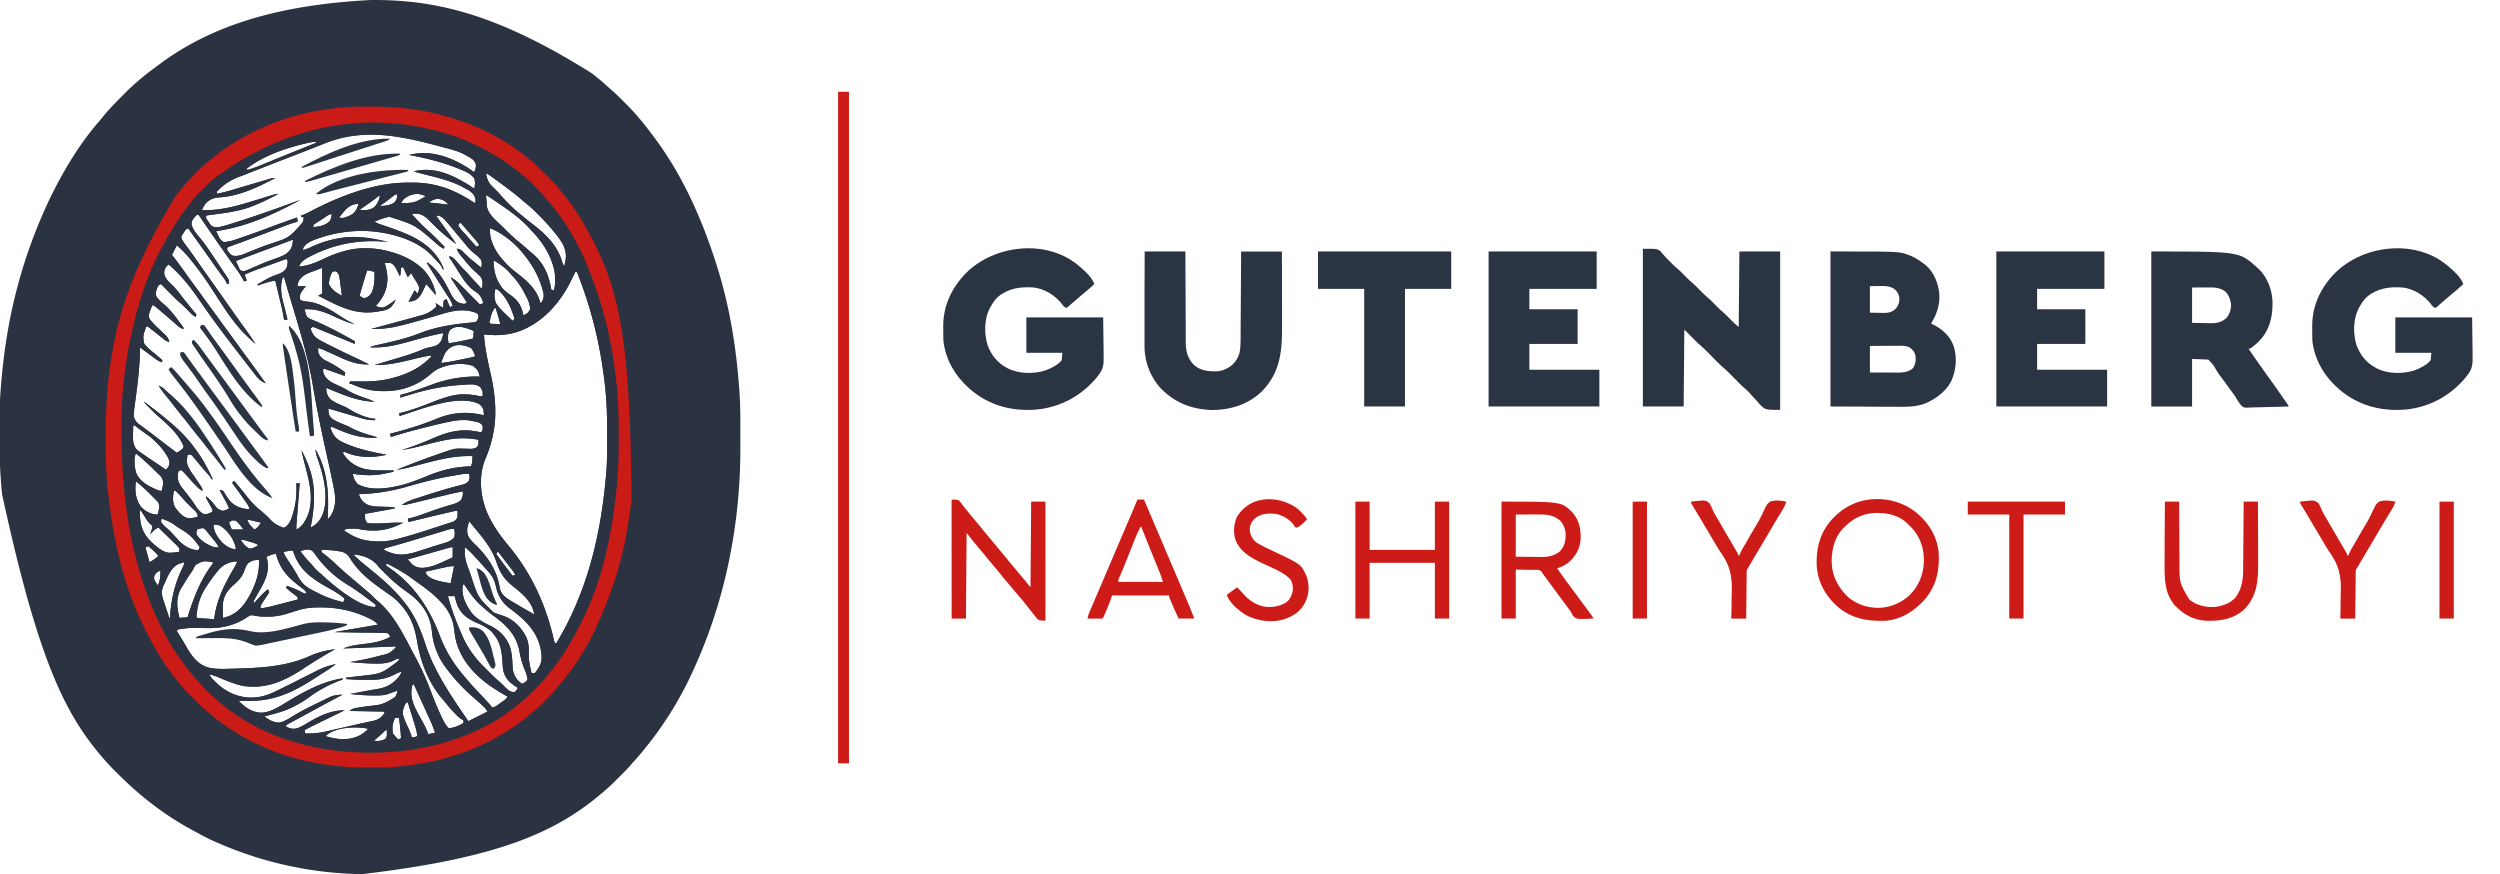<svg id="Layer_1" data-name="Layer 1" xmlns="http://www.w3.org/2000/svg" viewBox="0 0 3678 1286"><defs><style>.cls-1{fill:#2b3342;}.cls-2{fill:#cb1b17;}.cls-3{fill:#2b3443;}.cls-4{fill:#cd1b17;}</style></defs><path class="cls-1" d="M546.19,0c4.28-.09,8.54,0,12.81.05l2.8.05C651.17,2,738.58,24.89,871,108l2,1.6c7.68,6.08,15.18,12.31,22.36,19,2,1.86,4.08,3.66,6.18,5.45,5.2,4.54,10.05,9.42,14.91,14.3l4.77,4.77c5.47,5.46,10.77,11,15.76,16.89l2.63,3c7.48,8.73,14.5,17.76,21.37,27l1.62,2.16c41.87,56.15,70.3,120.41,91.38,186.84l1.15,3.61c18.93,60,28.69,122.73,32.85,185.39l.13,2c.8,12.18,1,24.32,1.07,36.52,0,1,0,1.91,0,2.89q0,7.61,0,15.21,0,6.12,0,12.24c.12,22.16-.14,44.2-1.66,66.32-.09,1.35-.09,1.35-.19,2.73-1.17,16.75-2.71,33.49-4.93,50.13-.11.87-.23,1.75-.35,2.65C1072,844.08,1051.75,916.84,1020,986c-.43.94-.86,1.89-1.31,2.86A521,521,0,0,1,953,1096l-1.66,2.09c-6.08,7.65-12.27,15.13-18.93,22.28-1.85,2-3.64,4.07-5.42,6.16-4.68,5.36-9.72,10.35-14.76,15.37l-5,5c-5.58,5.58-11.22,11-17.25,16.11l-3,2.63c-68.87,59-153.47,96.72-354,120.37l-2.85,0A548.72,548.72,0,0,1,318,1239l-2.62-1.15c-11.66-5.17-22.8-11.28-33.93-17.48q-3.09-1.72-6.19-3.42A425.55,425.55,0,0,1,224,1183l-1.95-1.49c-18.11-13.85-34.79-29.17-50.93-45.26-.49-.5-1-1-1.51-1.5C163.86,1129,158.26,1123.2,153,1117l-2.63-3C93.86,1048,55.43,967.81,3,727c-.08-.91-.17-1.83-.26-2.77C-2.5,666.93-2.87,607.25,3,550c.08-.85.17-1.71.26-2.59C11.54,464.14,31.43,382.09,71,297l1.71-3.55c19.6-40.54,43.17-80.46,72.79-114.56,2.32-2.68,4.54-5.43,6.75-8.2,9.47-11.59,20.13-22.16,30.69-32.75l2.65-2.67c5-5,10.06-9.71,15.41-14.27l2.92-2.56c9.65-8.32,19.81-15.9,30.08-23.44l2.16-1.6C316.94,33.67,418.79,6.48,546.19,0ZM477.38,211.12l-5.3,2.11-8.38,3.32c-9.91,3.94-19.86,7.79-29.81,11.63q-33.28,12.87-66.51,25.92-7.51,3-15.06,5.79c-12.56,4.8-21.88,10.47-31.32,20.11l-2,2v3a203.19,203.19,0,0,0,24.27-6.1l7.09-2.09,17.57-5.19,14.92-4.4,7-2.07,4.27-1.25,3.75-1.12C401,262,401,262,405,262c-26.77,13.75-52.47,26.57-82.94,28.44-8.34.6-14.39,3.26-20.06,9.56a80.56,80.56,0,0,0-5,9c24.79,1.05,47.45-4.78,71-12l2.27-.7,7.3-2.23,2.47-.75,12-3.73,2.27-.7,4.19-1.3A73.52,73.52,0,0,1,410,285a324,324,0,0,1-38,18l-3.61,1.43C348,311.88,325.43,314,304,317c-1.39,3-1.39,3,.29,5.59l1.9,2.91,1.85,2.91c3.09,4.2,3.09,4.2,7.85,5.86,6.15.24,11.59-1.22,17.42-3l3.1-.93C372,319.45,407.1,306.85,442,294c-39.43,21.54-79.19,39.54-124,46q1.32,2.88,2.69,5.75L322.2,349c2,3.39,3.32,5.13,6.8,7,8.11.06,15.59-2.9,23.19-5.5l2.09-.71c15.54-5.23,30.92-10.94,46.28-16.69Q418.69,326.32,437,320l1,6-1.65.46c-8,2.3-15.78,5.24-23.58,8.2l-4.42,1.68-11.62,4.39L382.86,346l-11.22,4.25c-6.71,2.54-13.42,5.07-20.17,7.51L348.05,359l-6.23,2.23-2.72,1-2.34.84c-2.12.89-2.12.89-2.76,3.95,2.17,3.85,4.26,6.64,8,9,8.59,2,16.8-2.22,24.56-5.44l6.2-2.48,4.17-1.67c6.47-2.6,13-5,19.57-7.29,29.12-9.47,29.12-9.47,48.59-31.73A38.22,38.22,0,0,0,447,320l-4-1v-2l2.32-.65A92,92,0,0,0,456.69,311c43-22.54,94.33-42.46,143.26-42.33,2.35,0,4.7,0,7,0a145.86,145.86,0,0,1,41,5.55l2.21.63C667.66,280,683.78,289.17,699,299c1.44-5.18.32-7.9-2.18-12.51-3.35-4.58-7.87-6.88-12.82-9.49l-3.09-1.74c-17.83-9.56-37.83-14-57.29-19l-2.47-.64-4.67-1.19c-5.26-1.35-5.26-1.35-7.48-2.46,29.1-6.78,54.56,4.34,78.94,19.18q3.66,2.28,7.26,4.68c1.59,1.23,1.59,1.23,2.8,1.14,1.09-7.2,1.09-7.2.06-14.31-5.42-7.06-13.18-10.39-21.25-13.63l-3.2-1.3c-23.24-9.32-47-15.14-71.61-19.76,28.61-7.44,56.1,1.28,80.86,15.52A144.06,144.06,0,0,1,697,253c2.39-2.39,2.47-3.45,2.88-6.75l.36-2.55c-.35-3.91-1.72-5.7-4.24-8.7a65.77,65.77,0,0,0-8.06-5.13l-2.13-1.26c-8.94-5.15-18.72-8-28.65-10.63l-3-.81-9.63-2.55-3.33-.87C585,199,532.71,188.82,477.38,211.12Zm-29.76.38-3.33.81C416,219.39,386.39,230.13,363,248l1,2a171.28,171.28,0,0,0,19.55-6.81l2.67-1.1,5.63-2.32,14.78-6.1,3-1.22q12.51-5.14,25.1-10.14,15.19-6,30.31-12.31v-1C459,208.59,453.44,210.08,447.62,211.5ZM715,255c1.51,8.64,3.65,14,10,20l4.5,4.5,2.34,2.3c1.85,1.89,3.58,3.8,5.28,5.82A217.49,217.49,0,0,0,764,314l1.66,1.36c6.53,5.38,13.1,10.7,19.8,15.86,18.78,14.53,34.41,30.29,41.5,53.53a38.19,38.19,0,0,0,3,7.25c3.72-13.23,3.89-22.25-2.86-34.46A124.38,124.38,0,0,0,815,341l-1.38-1.69c-7-8.49-14.5-16.39-22.24-24.19l-2.61-2.62A229.74,229.74,0,0,0,770,296q-1.62-1.37-3.21-2.76C757.26,285,747.17,277.47,737,270l-2.59-1.91-7.41-5.4L724.74,261l-2.12-1.53-1.83-1.33A47.15,47.15,0,0,0,715,255ZM578.52,288.48l-2.09,1.59-2.18,1.68L570,295,568,296.55c-1.79,1.32-3.61,2.56-5.48,3.78L560,302v1c7.25-.27,13.81-.95,20-5,2.92-3.28,3.93-5,4.25-9.38L584,286C581.37,286,580.59,286.89,578.52,288.48ZM593,294c-1,1.65-2,3.31-3,5,19.45-.55,19.45-.55,36-10C615.78,282.19,601.19,285.81,593,294Zm122-7c.25,3.21.53,6.42.81,9.62l.22,2.74.24,2.68.21,2.44c2.51,12.06,15.29,21.47,23.7,29.89q2.54,2.53,5.05,5.09A237.33,237.33,0,0,0,766,358c2.57,2.16,5.1,4.36,7.62,6.56l1.94,1.69,3.75,3.28c1.45,1.26,2.9,2.49,4.37,3.73,16.76,14.3,23.81,31.57,27.32,52.74l4,1c5.5-21.75-1.79-43-12.76-61.87C795.51,354,787,344.37,778,335c-.76-.8-1.52-1.61-2.31-2.43-12.87-13.24-28.24-24.12-43.52-34.39q-2.85-1.9-5.68-3.83A104,104,0,0,0,715,287Zm-163.75,5.94c-6.22,4.61-12.52,9.05-18.93,13.38L530,308v1c7.63.43,14.84.37,21-4.63,4.67-4.84,6.59-9.86,8-16.37C556.47,288,553.31,291.4,551.25,292.94ZM632,297v1l28,3c-5.36-5.36-8.47-7.61-15.94-8.44C639.47,292.72,635.89,294.68,632,297ZM509,307.88A144.87,144.87,0,0,0,499,320c5.54,2,10.83-.88,16-3,6.63-3.16,9.42-8.27,12-15v-2C519.77,300,514.18,303,509,307.88Zm-33.83,13.79c-1.79,1.14-3.58,2.26-5.38,3.38l-3.39,2.16-3.14,2L461,331v3c8.45-.42,18.19-2.39,24.19-8.88A20.28,20.28,0,0,0,488,315C483.47,315,479,319.25,475.17,321.67Zm-187.61-3.48c-3.51,3.86-5.43,6-5.81,11.31,1.61,9.24,10.65,18,16.26,25.24,6,7.82,11.48,16.06,17,24.26l2.5,3.72q3.42,5.08,6.82,10.18L327,397l3.85,5.75,1.17,1.75C337,411.89,337,411.89,337,417l-3,1-.7-2.08a48.84,48.84,0,0,0-6.18-9.67l-3-4-1.57-2.11c-2.55-3.46-5-7-7.5-10.5l-1.51-2.14L309,381q-10.14-14.43-20.47-28.72Q282.68,344.2,277,336c-3.86,1.29-4.56,2.87-6.75,6.25l-1.92,2.89c-1.48,2.69-1.48,2.69-1.39,5.22,1.62,4,4.14,7.25,6.75,10.7l3.57,4.85,1.87,2.53c3,4.16,6,8.39,8.93,12.62l3.53,5.06,1.73,2.48q3.89,5.55,7.8,11.09l1.48,2.09,2.93,4.14L313,416.5l3,4.25,19.5,27.62,3,4.26q3.74,5.28,7.46,10.58,7.83,11.12,15.79,22.1C366.68,492.1,371.43,499,376,506a162.22,162.22,0,0,1-12-11l-1.92-1.82c-18.57-17.84-32.78-40.9-46.7-62.37-8-12.32-16.06-24.46-25-36.08-1.87-2.41-3.72-4.84-5.56-7.26-4.15-5.38-8.5-10.53-13.09-15.53l-1.46-1.59A107.48,107.48,0,0,0,260,361l-7,14,2.42,3.12c6.18,8,12.2,16.08,18,24.36,4.34,6.2,8.81,12.29,13.31,18.36q5.94,8,11.78,16.16,6.69,9.3,13.5,18.5,7.62,10.32,15.11,20.73C331,481.68,335,487.1,339,492.5q7.62,10.32,15.11,20.73C358,518.68,362,524.1,366,529.5q12.66,17.13,25,34.5c-6.81-2.87-10.5-6.2-15-12l-2.17-2.78q-2.49-3.22-5-6.46c-3.26-4.28-6.56-8.52-9.87-12.76q-7.87-10.12-15.69-20.3l-2.76-3.58c-15.63-20.36-30.88-40.92-45.4-62.09-14-20.34-28.1-39.09-47.15-55-4.09,3.82-5.74,6.1-6.5,11.69.29,8.8,7.92,14.83,13.8,20.53a166.59,166.59,0,0,1,12.25,14.9c2.5,3.24,5.07,6.43,7.64,9.63l1.51,1.9c2.26,2.83,4.54,5.64,6.87,8.41l2.24,2.69,2,2.3c.41.64.81,1.29,1.23,1.95l-1,3a22,22,0,0,1-7.39-5.23l-1.9-1.94-2-2c-3.71-3.81-7.4-7.57-11.45-11-5.91-5.09-11.31-10.7-16.8-16.23l-3.36-3.37L237,418c-3.39,1.13-3.63,1.49-5.19,4.5-2.07,4.53-3.08,8.59-1.81,13.5,3.25,5.28,8.19,9.07,12.85,13.05,8.88,8,15.92,17.67,22.94,27.3,1,1.36,2,2.68,3.06,4C270,482,270,482,270,484c-4.44-.87-7.07-3.37-10.38-6.31q-1.87-1.65-3.76-3.29l-1.94-1.71q-10.92-9.58-22.11-18.88l-2.6-2.17c-2.2-1.81-2.2-1.81-5.21-2.64q-1.31,3.3-2.56,6.62c-.48,1.23-.95,2.46-1.44,3.73-1.1,4-1.4,5.74,0,9.65,5.51,7.77,13.21,14.2,20.06,20.75l2.62,2.57,2.37,2.29A20.06,20.06,0,0,1,249,503c-4.3-.52-7.14-3.23-10.38-5.88l-3.71-3L233,492.58c-3.26-2.61-6.55-5.19-9.85-7.77L219.57,482,217,480c-2.33.88-2.33.88-3.07,3.88-3.57,10.45-3.57,10.45-2.07,21,4.45,6.72,11.33,11.69,17.48,16.78,2.21,1.84,4.38,3.73,6.54,5.63l1.86,1.64L239,530l-1,3c-4.71-1.56-8.22-4.17-12.12-7.13l-4-3-2-1.48c-2.75-2.06-5.52-4.09-8.29-6.12L209,513.36c-1.72-1.45-1.72-1.45-3-1.36v1.69c-.36,28.56-4.33,57-8.18,85.31q-.47,3.5-.81,7l-.21,2.13c-.29,5.32,1,8.79,4.21,12.87a31.9,31.9,0,0,0,5.69,4.62l3.51,2.6,1.88,1.37c3.34,2.46,6.63,5,9.92,7.53l4.31,3.3,2.27,1.73,13.48,10.29,2.63,2Q252.33,660.26,260,666a26.12,26.12,0,0,0,7.31-4.88l1.62-1.49c1.28-1.57,1.28-1.57.89-3.54-6.61-16.76-22.38-31-35.76-42.52-4.54-3.93-8.77-8.13-13-12.38l-2.32-2.31-2.2-2.21-2-2A10.65,10.65,0,0,1,212,591c10.91,8,21.56,16.35,32,25l1.79,1.47c14,11.47,27.32,24.07,38.21,38.53l1.29,1.68C296.66,672.53,305.26,688,313,705h-2l-.71-1.68a36.76,36.76,0,0,0-5.85-7.38c-3.47-3.74-6.8-7.53-10-11.5-4.55-5.6-4.55-5.6-9.19-11.13l-2.11-2.51c-2-2-2-2-4.91-2.07L276,669c-.31,2-.57,3.91-.81,5.87-.15,1.1-.3,2.19-.46,3.31.65,9.2,7.26,17.12,12.33,24.51C298,718.74,298,718.74,298,722c-3.91-1.59-6.37-4.14-9.31-7.13l-1.48-1.49c-2.7-2.76-5.31-5.58-7.83-8.51s-5.3-6-8.07-8.93l-2.2-2.35c-2-1.82-2-1.82-4.32-1.52-2.15.85-2.15.85-2.79,3.93-1.08,8-.1,13.29,4.54,19.82L269,719l1.58,2q3.59,4.65,7.22,9.25a159.87,159.87,0,0,1,9.58,13.4c3.2,4.91,6.5,9.28,11.62,12.31,5.21.9,8.55-.24,13-3l1-2a22.58,22.58,0,0,0-2.09-4.28l-1.38-2.55-1.47-2.67-2.84-5.22-1.29-2.34A6.11,6.11,0,0,1,303,730a64.23,64.23,0,0,1,11.62,11.62c5.1,6.91,5.1,6.91,12.88,9.88A23.91,23.91,0,0,0,337,748a81.09,81.09,0,0,0-4.82-10.3l-1.62-3-1.68-3-1.71-3.11L323,721a29.05,29.05,0,0,1,5,1,58.76,58.76,0,0,1,4.38,6.62c6.39,10.48,12.05,15.76,24.12,19.06A42.08,42.08,0,0,0,367,749c-.63-3.65-2.2-6-4.32-9l-2.06-3-2.18-3.07-2.1-3q-6.31-9-12.89-17.77C342,711,342,711,342,709l3-1,6.5,7.87,1.95,2.37c3.33,4,6.62,8.09,9.86,12.2A127.59,127.59,0,0,0,384,751.58c3.31,2.7,6.41,5.56,9.52,8.48,10.16,10.51,10.16,10.51,22.94,16.29,4.24-.59,5.94-3.24,8.58-6.42,3.63-5.53,5.28-11.6,6.92-17.93l.59-2.18c3.47-13,3.9-25.43,3.41-38.82h5l-.19,2.36-1.77,22-.9,11.33q-.45,5.46-.88,10.93l-.33,4.16q-.24,2.93-.47,5.85l-.27,3.36c-.17,2.67-.23,5.31-.19,8,8.89-4,13.68-13.44,17.28-22,9.33-25.38.4-53.25-5.88-78.26l-.67-2.69q-.63-2.52-1.28-5.06C444,665.22,444,665.22,444,663c8.24,16.19,15,32.79,17,51l.33,2.9c2,20-.56,39.48-4.33,59.1,9.38-4.42,14.07-10.5,18-20,9.05-25.34.71-57.71-8-82a55.33,55.33,0,0,1-3-13c18.71,32.2,20.08,66.69,18,103,7.54-6.9,10.45-17.22,11.16-27.18.14-7.45-1.19-14.43-2.67-21.71l-.81-4.07c-2.95-14.78-6.24-29.48-9.51-44.18-7.35-33-14.17-66-19.79-99.3-3.21-18.94-7.5-37.56-12.41-56.13l-.58-2.19c-4.5-17-9.47-33.83-14.51-50.67l-4.2-14.09q-1.62-5.48-3.26-10.94Q421.63,420.79,418,408h-2c-4.32,13.17-2.23,26.59,1.37,39.67,1,3.54,1.82,7.09,2.7,10.64,1,3.9,1.95,7.79,2.93,11.69l-5,1-.35-2.23c-1.13-7.09-2.55-14-4.25-21l-.73-3c-.76-3.16-1.53-6.31-2.29-9.47q-.79-3.24-1.57-6.48Q406.92,420.88,405,413a64.26,64.26,0,0,0-11.84,2.41l-2.53.81-2.57.84-2.65.86L379,420v-2l1.55-.73c2.62-1.36,5.14-2.85,7.68-4.34a101.92,101.92,0,0,1,19.33-9c5.54-1.93,9.81-3.89,13.37-8.71A22.14,22.14,0,0,0,423,383l-2-2-21.72,7.9-7.38,2.68-10.65,3.87-3.3,1.2c-6.1,2.23-12.05,4.64-17.95,7.35l3,9-4,1-.8-1.69c-5.29-10.16-12.79-19.48-19.36-28.84q-5.88-8.37-11.72-16.78c-.66-1-1.32-1.91-2-2.89L321.05,358l-6.23-9-2.08-3-4.06-5.83q-4.57-6.56-9.06-13.18l-1.55-2.29q-1.41-2.08-2.8-4.19c-1-1.54-2.15-3-3.27-4.52C289.7,315.78,289.7,315.78,287.56,318.19ZM675.44,329.5,674,331a30.07,30.07,0,0,0,6.19,8.75c2.8,3.06,5.59,6.12,8.31,9.25,4.11,4.72,8.31,9.36,12.5,14l4-2a28.15,28.15,0,0,0-4.62-7.18l-1.57-1.8-1.69-1.9-3.5-4-1.81-2.06c-1.79-2-3.55-4.1-5.3-6.17L684.85,336c-1.06-1.24-2.11-2.49-3.15-3.73-1.21-1.43-2.45-2.83-3.7-4.22C676.76,327.88,676.76,327.88,675.44,329.5ZM721,336c-1.35,16.48,7.12,32.7,17.5,44.94,1.8,2.05,3.64,4.06,5.5,6.06l2,2.2a123.42,123.42,0,0,0,14.58,12.52c15.11,11.73,30,24.89,34.43,44.28,3.12-2.27,3.87-5.09,4.72-8.75.49-3.88-.41-7.22-1.47-10.94l-.68-2.45A135.38,135.38,0,0,0,778,384l-2-2.86c-14.18-19.6-31.68-35.23-54-45.14ZM606,315c4.1,4.89,8.35,9.51,12.88,14l1.73,1.75c3,3,6,5.8,9.18,8.54,5.16,4.45,9.91,9.31,14.71,14.15l2.78,2.79L654,363l-1,3a31.92,31.92,0,0,1-7.33-4.62l-1.9-1.57-2-1.69C610.77,331,610.77,331,573,319c-7.57,1.07-14.88,4.33-22,7a40.08,40.08,0,0,0,10,4.5l4.3,1.49,2.27.77c33.28,11.47,65.55,23,82.44,56.24,1,2.32,2,4.65,3,7h-2l-.68-2.14c-1.6-3.47-3.84-5.94-6.44-8.67l-1.51-1.6q-1.5-1.59-3-3.16c-1.13-1.19-2.24-2.41-3.34-3.64-22.93-24.8-64.25-35.47-96.79-36.91A194,194,0,0,0,464.69,352L462,353c-6.6,2.54-12.27,5.77-16,12v3a93.4,93.4,0,0,0,12.11-4.77A161.37,161.37,0,0,1,502,350l2.52-.4c22.62-2.9,44.59,1,66.48,6.4l-2.14-.21c-39.45-3.62-76,2.71-111.24,20.77L455,377.88c-6.16,3.27-12.71,7.22-15,14.12,13.25-.71,25-5.85,36.81-11.44A174.68,174.68,0,0,1,508,369l2-.53c20.33-5.12,42.9-4,63,1.53l2,.54c15.89,4.41,31.5,11.65,44,22.46l2,1.73c9.9,9.15,17,23.2,20,36.27v3l-2.55-3-3.33-3.89-1.68-2-1.62-1.89-1.49-1.75c-1.07-1.21-2.19-2.37-3.33-3.51l-1.57,3.29c-.71,1.44-1.41,2.89-2.12,4.33l-1,2.17c-2.89,5.9-5.73,10.86-11.72,14C607,443,607,443,601,444l9-17,4,5a14.81,14.81,0,0,0,2.52-8.81c-1.24-5.21-4.7-9.71-7.52-14.19-.82-1.41-1.64-2.83-2.44-4.25L605,402a32.93,32.93,0,0,0-5,6l-7-15-3,1-.18,2.37-.26,3.07-.24,3.06C589,405,589,405,588,406l-1.39-2.92-1.86-3.83-.91-1.92c-2.17-4.44-4.33-8.07-8.84-10.33-1.54-.07-3.08-.08-4.62-.06l-2.48,0-1.9,0,.88,3c4.76,17,4.54,31.71-4.26,47.4A77.28,77.28,0,0,1,553,450a16.4,16.4,0,0,0,12,2,69,69,0,0,0,10-6l2.19-1.51c1.62-1.14,3.22-2.31,4.81-3.49a23.59,23.59,0,0,1-4.19,7.5l-1.73,2.34c-5.3,5.49-12.24,6.19-19.46,7.35l-3.24.52c-29.27,4.43-51.66-6.54-77.1-19.54-2.75-1.41-5.51-2.79-8.28-4.17l6-3V394l-5,2-4.58,1.7-5.23,2-2.62.95c-7.25,2.79-14.23,6.76-17.57,14.11-1.15,3.16-1.15,3.16-1,6.25h12l-3.38,4.19c-3.35,4.16-5.71,7.53-5.5,13,.57,2.85.57,2.85,2.51,3.94a33.86,33.86,0,0,0,9.12,1.62c19,2.18,34.57,12.86,50.32,22.94A154,154,0,0,0,522,477a93.24,93.24,0,0,1-15.75-5.06l-2.19-.91Q498,468.48,492,465.68c-14.66-6.82-27.55-11.59-44-10.68q.64,2.42,1.31,4.81l.74,2.71c1.32,3.45,2.9,5,6.19,6.62l2.64,1.1,3,1.27,3.24,1.36c19.62,8.44,38.31,18.62,56.88,29.13v4l-2.33-1q-10.87-4.49-21.77-8.92-5.59-2.28-11.18-4.59l-10.8-4.42-4.12-1.69q-2.88-1.2-5.77-2.35l-3.32-1.36L460,481l-3,2a23.2,23.2,0,0,0,3.25,8l1.2,2c4.26,5.51,10.49,8.26,16.55,11.37l3,1.57c11.69,6,23.54,11.7,35.41,17.36l10.52,5L543,536c-19.64,1.19-35.58-7-53-15l-8-3.58-4.55-2A50.24,50.24,0,0,0,468,512c0,1.35.06,2.71.12,4.06l.08,2.29c1.64,5.42,5.63,9.25,10.54,11.92q2.06,1,4.14,2c9,4.46,17,9.91,25.12,15.75l-1,5-31-11c-1.21,4.82-.5,6.4,1.62,10.71,4.82,8,12.87,11.17,21.06,14.88a124.11,124.11,0,0,1,14,7.41c9,5.32,18.9,8.52,28.71,12,3.26,1.2,6.43,2.55,9.6,4-22.73-.56-42.17-8.51-62.9-17.1l-2.75-1.14-2.47-1c-1.7-.79-1.7-.79-2.88-.73.31,6.92,1.35,11.41,6.48,16.45,5,4.16,10.62,6.47,16.53,8.94a70.67,70.67,0,0,1,11,5.67C523.68,608.11,540.55,616,552,616v2c-9.49.68-17.66-1.86-26.62-4.56l-4.66-1.37q-4.66-1.37-9.31-2.76c-5.14-1.53-10.28-3-15.43-4.52q-6.5-1.87-13-3.79c.11,1.42.23,2.85.36,4.27l.2,2.4c.8,4.23,3.13,6.72,6.44,9.33a119.77,119.77,0,0,0,19.23,8.82c2.71,1.16,5.26,2.5,7.85,3.91C528.75,636,541.32,639.39,554,643v1c-20.83,1.14-38.33-4.25-57.29-12.43l-3.35-1.44-3-1.31L488,628l-2,1c3.46,10.12,7,15.87,16.69,20.87C523.65,660.06,546.21,665,569,669c-19.62,4.52-41.2,4.87-60-3.33-2.19-.95-2.19-.95-5,.33,8.31,13,18.6,20.58,33.56,24.19,9.37,1.79,18.49,1.94,28,1.87h3.93l9.51,0v2l-6.78,1.36c-2.28.45-4.55.94-6.81,1.44-15.69,3.31-30.64,2.61-46.41.2,2,8.34,2,8.34,7,15,19.37,11,47,6.37,67.51.89,12.56-3.57,24.58-8.38,36.65-13.31,21-8.56,40.18-13,62.84-13.58,1.73-5.62,1.73-5.62,2.12-11.44L695,671c-29.91-1.23-59.4,8-88.07,15.3l-2.81.72-5.22,1.34A102.84,102.84,0,0,1,584,691c17.44-7,34.94-13.83,52.69-20.06l2.32-.82c29.6-10.44,29.6-10.44,40.65-10.08l3.15.07c2.17,0,4.34.12,6.51.19,6.19.14,6.19.14,11.88-2a9.89,9.89,0,0,0,2.61-7l.15-2.42,0-1.83a117.52,117.52,0,0,0-41.06-.86l-2.57.39c-11.28,1.81-22.31,4.71-33.37,7.53l-9.71,2.45-6,1.51c-6.73,1.69-13.47,2.93-20.32,4l1.91-.59a411.87,411.87,0,0,0,42-15.75c11.63-5,23.37-9.75,36-11.47l2.31-.37a75.55,75.55,0,0,1,23.06.12l3.52.52c2.76.46,5.49,1,8.23,1.54,2.48-3.72,2.46-5.6,2-10-3-3.83-5.65-4.74-10.31-5.69l-3.51-.72L693,619l-3.62-.69a87.85,87.85,0,0,0-26.32,1.76l-3.39.67c-11.79,2.39-23.44,5.28-35.09,8.29L614,631.74c-13.13,3.35-26.09,7-39,11.26l-1-5,2-.48c9-2.2,17.9-4.76,26.78-7.46l2.36-.71c12.66-3.84,25-8.25,37.23-13.29C666,606.49,687.48,605,712,611q-.18-2.14-.39-4.29l-.22-2.41c-.78-4.61-3.2-7.44-6.89-10.11C673.44,579.43,618.68,602.45,588,612l-1-4,3.31-.78c15.59-3.8,30.32-9.52,45.22-15.4a236,236,0,0,1,25.72-8.76l2.27-.6c13.59-3.42,26.22-2.75,39.86-.12A18.58,18.58,0,0,0,710,583c.37-7,.37-7-3-13-7.3-6.59-18.93-4.14-28-3.7-26.89,1.55-51.33,6.81-77,14.7l-3.82,1.17L589,585v-4l3.22-.82c14.44-3.84,28.39-8.88,42.39-14.07A187.1,187.1,0,0,1,706,554c-2.74-9.19-2.74-9.19-9.59-15.4-16.72-5.94-35.85-3-51.74,4-4.83,2.49-8.76,5.77-12.89,9.26-19.47,16.15-41.93,23.76-67.16,23.56h-2c-15.51-.1-28.39-3.11-42.6-9.26-2.91-1.35-2.91-1.35-6-1.17l1-4,2.94.06c19,.38,37.49.64,56.06-4.06l2.64-.67C597.27,550.94,615.47,543,631,528l1.78-1.64c1.44-1.3,1.44-1.3,1.22-3.36-8.77,1.31-17.28,3.21-25.88,5.37-9.06,2.24-18.12,4.34-27.31,6l-2.58.48A151.48,151.48,0,0,1,551,537l2-.59q9.45-2.8,18.88-5.65l9.7-2.89c13.25-3.94,26.4-7.88,39.12-13.34a62.44,62.44,0,0,1,14.12-4.16c5.82-1.07,9.49-2.68,13.19-7.37,2.74-4.29,3.35-8,4-13-16.3,3.18-32.22,7.43-48.18,12-8.43,2.39-16.85,4.55-25.43,6.29l-2.41.49a124.4,124.4,0,0,1-25.1,2.29l-4,0L544,511c4.58-2.06,9.27-3.06,14.16-4.14l5.5-1.24,2.9-.64c17.2-3.88,34-8.05,50.39-14.53,21.9-8.6,45.12-12.78,68.48-15.11l3.07-.34c1.91-.2,3.82-.38,5.74-.52A23.24,23.24,0,0,0,701,473c2.11-3.28,3-5.4,3-9.3-2.13-3.82-7-4.57-11-5.7-20.14-4.69-39.64,3.24-58.92,8.74-31.71,9-31.71,9-46.8,12.72l-3,.73c-12.64,3-25.37,3.87-38.32,3.81l2.08-.56q9.87-2.67,19.75-5.34L578,475.36q13.51-3.64,27-7.36l3.59-1q5-1.38,9.92-2.78l2.93-.8C629.87,461,635.78,457.22,642,451l-1-5,11,7,.25-5.38A20.6,20.6,0,0,1,653,442l4-2c2.47,5.94,2.47,5.94,5,12l4-2c-1.55-6-4.82-10.73-8.19-15.88L654,428.24l-2-3.09c-3.37-5.25-6.66-10.54-10-15.84q-7-11.19-14.06-22.31l1-1c13.42,10.21,22.13,22.38,29.74,37.32l1.45,2.84c.94,1.86,1.86,3.72,2.78,5.59,3.26,6.47,6.93,11.67,14,14.25a26.66,26.66,0,0,0,7,1l3-2-2.1-3.18q-3.84-5.83-7.67-11.66l-3.33-5.06-4.77-7.25-1.51-2.29-1.4-2.12L665,411.57a27.66,27.66,0,0,1-2-3.57c6.27,3.14,10.67,7.28,15.56,12.27l2.39,2.4q3.75,3.78,7.49,7.58l5.1,5.15q6.24,6.28,12.46,12.6l5-2c-2.18-7.59-4.36-12.39-11.19-16.75-10.72-7-17.13-16.65-23.81-27.25l-1.56-2.47c-4.31-6.82-4.31-6.82-6.42-10.18L666.57,387,665.28,385a30.79,30.79,0,0,0-2.94-4.09C661,379,661,379,661,377c3.64.57,5.28,1.93,7.81,4.56l2.11,2.19c2.52,2.72,5,5.51,7.37,8.32,1.67,1.88,3.41,3.66,5.21,5.43,2.29,2.26,4.46,4.56,6.56,7,3.68,4.26,7.49,8.38,11.32,12.5l1.91,2.07,1.8,1.93,1.62,1.75c1.11,1.37,1.11,1.37,2.29,1.25,1.09-5.79,1.72-10.66-1.32-15.89a68.6,68.6,0,0,0-8.76-8.62c-6.32-5.58-11.58-12-16.92-18.49l-2.46-2.94c-3.25-3.93-5.82-7.21-7.54-12.06,5.27,0,7,2.44,10.56,5.94l3.76,3.59,1.88,1.79c3.32,3.09,6.84,5.9,10.38,8.73,3.2,2.58,6.31,5.26,9.42,7.95,1.06-5.58,1.06-5.58.06-11.06-3.22-4.6-7.44-7.87-11.82-11.33a78.77,78.77,0,0,1-11.79-12.55c-2.59-3.24-5.26-6.4-8-9.56q-5.09-6-10-12.06c-3.32-4.06-6.7-8-10.19-11.94l-2.63-3A24,24,0,0,0,645,317l-3,1,1,1.37,1.4,1.93,1.57,2.19,3.48,4.82q4.6,6.36,9.21,12.72l1.77,2.43q1.67,2.31,3.35,4.61A118.72,118.72,0,0,1,671,359a302.78,302.78,0,0,1-38-33.13C625.08,317.68,617.89,312.39,606,315ZM424.85,354.88l-3.34,1.24-3.67,1.38-3.79,1.41L404,362.67l-10,3.72q-23.52,8.78-47,17.61l2.37,5.15c.6,1.32,1.2,2.65,1.79,4,1.72,3.7,1.72,3.7,5.08,5.72,3.58.21,5.73-.75,9-2.2l1.83-.79c2-.85,3.95-1.73,5.92-2.6l8.38-3.61,2.15-.93c4.86-2.07,9.76-4,14.72-5.82l2-.73q4.69-1.73,9.4-3.38c8.12-3,14.37-6,18.74-13.66,1.81-4,2.31-7.75,2.62-12.12C428.91,353,426.77,354.16,424.85,354.88ZM726,383c.39,14.11,2.71,26.21,11,38l1.3,1.86c3.83,4.92,8.77,8.39,13.8,12,10.59,7.71,15.53,16.19,17.9,29.11,6.38-3.13,6.38-3.13,10-9a39.3,39.3,0,0,0-4.44-16l-1.06-2.21c-5.5-11.1-11.77-21.61-20.39-30.58a51.2,51.2,0,0,1-4.44-5.13,56,56,0,0,0-9.55-8.71l-1.77-1.4A90,90,0,0,0,726,383ZM540,398c-3.77,12.3-7.54,24.6-11,37,2.4,1.93,3.75,2.95,6.81,3.56,4.68-.82,7.26-2.85,10.19-6.56,5.16-10.35,5.14-20.67,5-32l-3.81-1-2.15-.56A12.27,12.27,0,0,0,540,398Zm307,1-.81,1.62-2.57,5.13q-1.77,3.54-3.49,7.09c-16,32.74-41.9,62.08-76.88,74.74C746.37,493.36,729.66,494,712,492a238.93,238.93,0,0,0,3.12,25.31c.22,1.25.43,2.49.65,3.77,1.55,8.69,3.39,17.29,5.39,25.88,7.14,30.6,10.79,63,3.84,94l-.49,2.29A185.78,185.78,0,0,1,714.12,675c-10.06,24.49-7.76,53.29,1.87,77.62,8,19,19.56,35.21,32.72,50.94,31.94,38.36,52.84,83.06,64.63,131.31.16.65.32,1.31.49,2l1.32,5.4c.65,2.85.65,2.85,2.85,4.74,44.48-73.31,66-156,74-252,.09-1.23.17-2.46.26-3.73,1.07-16.32,1-32.68,1-49V639.9c0-24.42-.42-48.63-3.25-72.9-.08-.75-.17-1.5-.26-2.27-5.79-51.12-17.19-101.19-35.18-149.42-.26-.71-.52-1.41-.8-2.14-.74-2-1.5-4-2.26-6-.43-1.15-.87-2.3-1.31-3.48C849.16,400.92,849.16,400.92,847,399Zm-358,1a35.09,35.09,0,0,0-5,18c3.22,7.56,11.76,13.54,19,17q-.78-6.06-1.6-12.12l-.54-4.11q-.39-3-.79-5.94l-.48-3.6c-1-5.53-1-5.53-4.47-9.61A7.4,7.4,0,0,0,489,400Zm240,25a30.76,30.76,0,0,0,.77,21c5.17,8.36,13.27,15.13,20.23,22l4,4,3-3c-5-16-11.66-32.21-25-43ZM518,436l4,1Zm210,17c-3.52,4.56-5,8.74-6.31,14.31l-.55,2.21c-.44,1.81-.8,3.65-1.14,5.48,2,2,5.82,1.41,8.56,1.56l2.16.13L736,477a236.05,236.05,0,0,0-7-24Zm-65.88,32.5c-3,4-3.22,8.61-3.12,13.5.3,2,.62,4,1,6,12.16-1.56,24-4.33,36-7l1-11C686.26,482.4,672.21,476.73,662.12,485.5Zm-6.51,32.77c-2.92,5-4.79,10.3-6.61,15.73a172,172,0,0,0,18.34-2.81l2.57-.53,5.32-1.1,8.17-1.68,5.19-1.07,2.47-.5A31.62,31.62,0,0,0,699,524a32.22,32.22,0,0,0-6-12C679.1,505.45,665,505.36,655.61,518.27ZM196,626c-.12,4-.19,8-.25,11.94,0,1.11-.07,2.23-.1,3.38-.08,7,.38,12.74,4.35,18.68a23.49,23.49,0,0,0,5.81,4.94l1.72,1.24c1.8,1.3,3.63,2.57,5.47,3.82l1.81,1.24c3.07,2.08,6.15,4.12,9.24,6.15,4.34,2.85,8.62,5.79,12.89,8.73l2.13,1.48L244,691c3.56-3.33,4.84-5.28,5.31-10.23-.37-4.46-1.89-7.4-4.25-11.08l-1.22-2A93.06,93.06,0,0,0,231,652l-1.52-1.61a94.37,94.37,0,0,0-14.42-11.95l-4.59-3.26-2.24-1.58c-2.93-2.1-5.77-4.3-8.6-6.51C198.05,625.81,198.05,625.81,196,626Zm4,41c-3.65,7.29-1.92,21.82.56,29.31,6.09,13.3,19,19.58,32,24.88,2.5,1,2.5,1,5.46.81q.56-2.52,1.06-5.06c.2-.94.4-1.88.6-2.85.57-5.22.32-8.81-2.94-13.07-1-1-2-2-3-2.93l-1.61-1.6c-1.71-1.68-3.44-3.33-5.16-5l-3.4-3.34C216,680.75,208.16,673.74,200,667Zm475.65,31.29-2.44.41-7.83,1.36-2.72.48c-21.92,3.87-43.18,9.4-64.56,15.61A279.78,279.78,0,0,1,528,727c1.92,6.82,5.79,11.48,11.91,15.14,5.23,2.34,10.41,3,16.09,3.14l3.44.11,3.56.11,7,.22,3.12.09A49.8,49.8,0,0,1,581,747v1l-44,8c.13,9.2.13,9.2,3,13,3.74,1.25,7.23,1.15,11.12,1.12h2.43c6.09,0,12.15-.35,18.23-.76,7.08-.46,14.13-.45,21.22-.36-20.49,11.24-41.41,14.11-64.49,9.45a57.27,57.27,0,0,0-11-.7l-2.06,0c-3.66,0-6.39.26-9.5,2.27,19.75,15.07,40.46,18.29,64.75,15.71A149.61,149.61,0,0,0,588,792l2.48-.65c21.3-5.7,42.27-12.84,63.25-19.62l6.15-2,3.24-1,2.68-.85c3.93-1.59,5.23-3.09,7.2-6.89a53.88,53.88,0,0,0,0-10c-15.43,3.34-30.78,7-46.12,10.75l-7.56,1.82L601,768l-1-5,1.66-.33A119.4,119.4,0,0,0,617.82,758l5-1.79,2.61-.94c13.19-4.72,26.35-9.4,39.86-13.13,4.85-1.38,8.68-2.92,12.68-6.13a20.89,20.89,0,0,0,3-13c-8.75,1.42-17.33,3.45-25.93,5.54l-7.38,1.79-21,5.09-12.88,3.12L609,739.73l-6.82,1.65-2,.5A37,37,0,0,1,591,743c7.46-5.37,15.73-7.89,24.38-10.69l4.78-1.57c17.51-5.72,35.17-11.22,53-15.83l2.07-.53c1.88-.49,3.77-1,5.65-1.44,4.28-1.29,6.34-2.43,9.11-5.94,1-4,1.29-6.12,0-10A69.11,69.11,0,0,0,675.65,698.29ZM200,708c-1.91,12.66-.76,25.27,6.39,36.11a33.93,33.93,0,0,0,22.36,12.76L232,757c.34-1.35.67-2.71,1-4.06.19-.76.37-1.51.56-2.29,1.13-5.82,1.13-5.82-.56-11.3-1.42-1.69-2.92-3.24-4.5-4.79-.55-.56-1.1-1.12-1.66-1.71-1.6-1.63-3.22-3.24-4.84-4.85l-2.3-2.37A243.9,243.9,0,0,0,200,708Zm56,14c-1.85,8.17-2.54,17.63,2,25,4.85,6.39,10.88,14,19.25,15.36A37.35,37.35,0,0,0,291,760c-.51-4-1.43-5.92-4.35-8.71l-2.08-2-2.19-2.07c-4.82-4.64-9.45-9.31-13.81-14.38-2-2.36-4.19-4.6-6.38-6.81l-2.27-2.31C258.18,721.78,258.18,721.78,256,722Zm-50,29c-.69,16.07,1.55,29,12.3,41.71,7,7.41,19.44,19.47,30,20.52A94.8,94.8,0,0,0,263,812c1.11-2.12,1.11-2.12,1-5a46,46,0,0,0-6.68-7.27l-2.09-2.06c-2.21-2.18-4.44-4.33-6.67-6.48l-4.49-4.41Q238.55,781.37,233,776a26.34,26.34,0,0,0-8.25,6.12l-2.14,2.2L221,786l.83-2.45c.49-1.6.49-1.6,1-3.24.34-1,.68-2.11,1-3.2.54-3.23.54-3.23-1.87-5.42l-1.41-1.21c-3.22-3.07-5.4-7.07-7.8-10.79q-1.59-2.48-3.2-4.93l-1.41-2.19L207,751Zm32,12c-1,2.2-1,2.2-1,5a44.13,44.13,0,0,0,8.62,9.12,106.55,106.55,0,0,1,9.94,9.88l1.44,1.58,5.91,6.54c6.77,7.18,16.53,13.53,26.59,14.07L292,809l2-4c-1.66-2.2-3.32-4.38-5-6.56l-1.39-1.85c-6.16-8-13.45-13.44-22.11-18.47-.86-.5-1.73-1-2.61-1.54C251,768.05,251,768.05,238,763Zm126,2a25.3,25.3,0,0,0,6.12,9.81l2.2,2.4L374,779c3.45-1.43,5.1-3.1,7.25-6.13l1.58-2.19L384,769l-8.31-2-2.38-.58-2.3-.55-2.11-.5A13.25,13.25,0,0,0,364,765Zm-27,4,4,10h17c-4.92-7-4.92-7-11-13C341.92,765.3,340.71,765.29,337,769Zm353-1c-2.63,7.44-3.92,13.47-1,21,2.87,5.38,7.37,9.4,11.69,13.62C716.32,818,729.4,836.81,734,858.51l.48,2.27q.43,2.13.78,4.29c1.41,7.36,5.68,11.78,11.7,16,3.49,2.22,7,4.33,10.59,6.41l3.6,2.14c8.22,4.9,16.52,9.64,24.84,14.36-3.17-19.31-17.49-30.41-32-42-12.15-9.83-18.64-19.86-23.41-34.48-6.59-20-19.66-35.76-33-51.66-1-1.22-2-2.45-3-3.69-1.15-1.41-2.33-2.79-3.51-4.17Zm-376,4c.47,10.44,6.53,19.44,13.57,26.8,5.75,5.21,11.58,8.86,19.43,9.2-1.57-13-9.83-24.07-19.66-32.2C322.72,772.24,319.91,771.77,314,772Zm-24,7c-.84,2.7-1.28,4.24-1,7,5.51,9.26,16.05,15.59,26,19a26.46,26.46,0,0,0,7,0,84.29,84.29,0,0,0-9.38-12.94L310.91,790l-3.33-4.06c-1-1.23-2-2.47-3-3.72a18,18,0,0,0-5.42-5.19C295.89,777,293.06,778,290,779Zm367.89.69-3.76,1.13L650,782.06l-4.26,1.28-11.31,3.41-17.73,5.34-6.59,2q-11.08,3.34-22.23,6.53l-2.2.63c-3.47,1-6.93,2-10.4,2.93l-3.68,1.05-3.24.9c-2.56.64-2.56.64-3.4,2.89,19.46,9.7,32.12,8,52.12,1.44l5.08-1.65,7.61-2.46q7.5-2.45,15-4.73l3.46-1.06,6.21-1.86c5.56-1.73,9.4-3.49,13.49-7.68a19.46,19.46,0,0,0,0-13A31.27,31.27,0,0,0,657.89,779.69ZM354,794c3.53,5.22,7.11,10.32,13,13,5.13.11,8.76-2.37,13-5a24.54,24.54,0,0,0-7.56-3.51l-2.67-.8-2.77-.82-2.77-.83A34,34,0,0,0,354,794ZM216,804l-2,2,6,21a57.57,57.57,0,0,0,10.44-6.75L233,818a59.7,59.7,0,0,0-10.2-10.45A46.71,46.71,0,0,1,219,804Zm468,1c-.08,1.92-.14,3.83-.19,5.75l-.1,3.23c.34,10,4.48,19.95,7.85,29.27.44,1.21.87,2.41,1.32,3.66C703.05,878.57,703.05,878.57,726,901c4.16,1.66,8.4,3,12.65,4.43C755.12,910.91,766.1,921.64,774,937c3.87,8.43,4.2,16,3.92,25.1-.18,9.59,1.87,18.61,4.08,27.9,2.3.56,2.3.56,5,0a47.74,47.74,0,0,0,4.75-6.69l1.21-1.89c5.82-9.44,3.94-20.08,1.56-30.51-7-26.11-25-41.17-45.64-56.62-10.82-8.62-16.48-18.37-19.32-31.79-2.3-10.35-6.55-17-13.86-24.66-2.08-2.19-4.08-4.39-6.05-6.67-3.64-4.18-7.37-8.25-11.15-12.3l-1.89-2A134.2,134.2,0,0,0,684,805Zm-26.1,1.65-1.89.53-6.21,1.76-4.29,1.21-11.32,3.19-11.54,3.26L600,823q1.39,1.68,2.8,3.35l1.58,1.89c4.63,5,9.57,6.92,16.24,7.2,15.74-.18,31.27-9.24,45.38-15.44V805C663.13,805,660.66,805.87,657.9,806.65ZM442,811a168.56,168.56,0,0,0,14.39,17.17c2,2.17,3.92,4.36,5.8,6.64a71.63,71.63,0,0,0,8.64,8.33c2.28,2,4.47,4,6.67,6.05C494.08,864.07,528.79,893,552,893l1-3c-13.69-10.62-27.46-21.07-42.25-30.13a156.91,156.91,0,0,1-47.93-45.56c-2.43-3.09-4.24-5.07-8.22-5.67C448.08,808.76,448.08,808.76,442,811Zm31-2v3a19.29,19.29,0,0,0,3.88,3.12A222,222,0,0,1,495,830.82c7.82,7.27,15.82,14.29,24,21.18l3.28,2.78,3.22,2.72,4.82,4.08,3.5,2.95c12.45,10.53,12.45,10.53,17.62,15.91,1.73,1.73,3.56,3.29,5.44,4.87,22.39,19.43,35.74,46.43,49.29,72.21q2.39,4.53,4.79,9l2.54,4.76c.35.65.7,1.3,1,2a379.5,379.5,0,0,1,18.63,42c5.16,13.36,10.37,26.66,16.57,39.57.46,1,.93,2,1.41,3,2.45,5,4.92,9.28,8.84,13.23,6.78.42,13.91-3.27,20-6l2-2v-3c-1.4-1-2.82-1.94-4.27-2.84a52.93,52.93,0,0,1-8-7.22L668,1048.2a168.48,168.48,0,0,1-11.88-13.56c-1.35-1.71-2.75-3.39-4.18-5-21.46-24.72-33.17-55.16-38.46-87-1.91-11-4.58-21.49-9.45-31.57l-1.34-2.79A90.85,90.85,0,0,0,589,889l-1.83-2.08c-7.22-7.71-16.28-13.47-24.87-19.53-18-12.7-35-26.36-46.76-45.21-3.25-5.12-6.24-8.48-12.23-10.31A149.81,149.81,0,0,0,473,809Zm-50.69,2-3,.56L417,812a45.27,45.27,0,0,0,5.16,10l1.89,2.85,2,3c4.6,6.93,9,13.86,12.94,21.19,6.42,11.65,14.06,16.12,25.73,21.88,2.15,1.06,4.29,2.16,6.42,3.26C482,879.63,493.23,883,505,886l2-5c-7.81-7.43-17.38-12.39-26.71-17.67C456.61,849.87,439.12,836.94,431,810A45.39,45.39,0,0,0,422.31,811ZM732,812l-2,3c7.88,10.76,15.8,21.48,24,32l4-1a39.45,39.45,0,0,0-4.69-7.65l-1.6-2.09c-.57-.72-1.13-1.45-1.71-2.2l-1.75-2.26-3.54-4.58q-2.38-3.11-4.76-6.23l-1.39-1.83-2.58-3.4c-1-1.27-2-2.52-3-3.76Zm-334.69,5-3,1.12L392,819l1,3.62c4,18.43-2.83,31.72-11.75,47.2q-2.76,4.81-5.44,9.68l-1.73,3.09L373,885l1,2,1.19-1.3,5.43-5.89,1.88-2A101,101,0,0,1,394,867a13.13,13.13,0,0,1,2,4,15.77,15.77,0,0,1-2.39,4.37L392,877.86l-1.77,2.58q-1.71,2.52-3.4,5.06l-1.54,2.25A19.41,19.41,0,0,0,383,895a123.69,123.69,0,0,0,19.06-3.72l3.13-.81,9.81-2.53,6.68-1.72L438,882v-3a36.17,36.17,0,0,0-5.12-4.38l-3-2.39L427,870l-3.69-3.06L421,865l1-3a122.78,122.78,0,0,1,20.15,8.31l2.15,1.05,1.94.95c1.91.87,1.91.87,4.76.69a15.17,15.17,0,0,0-5.71-7.07l-2.26-1.7-2.41-1.79C423,849,411.84,836.89,406,815,402.63,815,400.46,815.81,397.31,817ZM520,816a149.8,149.8,0,0,0,11.12,10.25l1.73,1.45c3.51,2.95,7,5.85,10.59,8.74C561.55,851.2,579.6,866.5,594,885l1.25,1.55c14.7,18.18,23.27,38.87,30.51,60.84A238.14,238.14,0,0,0,639,980l1.23,2.48c13.78,27.72,31.34,53,48.77,78.52l3.25-1.63L717,1047a19.3,19.3,0,0,0-5-7l-1.77-1.63-1.87-1.69-1.94-1.77q-5.6-5.12-11.33-10.07A264.77,264.77,0,0,1,658,985l-1.93-2.51a105.41,105.41,0,0,1-20.66-53.56C633.26,907.65,624,891.93,608,878c-4.6-3.72-9.38-7.17-14.16-10.65A227.74,227.74,0,0,1,566,843l-2.16-2.13c-6.51-6.43-6.51-6.43-8.78-9.5-7.61-8.76-19.45-14-30.87-15.18C522.79,816.11,521.4,816,520,816ZM364.38,829.37c-2.35,3.06-3.5,6.4-4.82,10-3.7,10.1-9.51,15.73-17.56,22.63-8.31,7.74-13.46,16.23-14.17,27.74-.17,6.43-.05,12.84.17,19.26,14.9-2.93,25.54-11.83,34-24.25,10.56-16.34,19.36-36.78,19.06-56.63l0-2.36,0-1.76C374.18,823.58,369.5,824.74,364.38,829.37Zm-77,2.07c-1.17,2.16-2.29,4.35-3.38,6.56-1.29,2.06-2.64,4.08-4,6.09-4.15,6.22-8.1,12.59-12,19-.36.58-.72,1.17-1.1,1.77-8.58,14.25-6.64,28.66-2.9,44.17l12-1,1.58-5.06c7.89-24.76,17.79-49.79,33.27-70.9,2.34-2.69,2.34-2.69,2.15-5C298.73,824.91,298.73,824.91,287.38,831.44ZM325,835c-7.23,7.34-13.05,15.72-18.88,24.19L304.21,862c-9.84,14.56-14,28.61-15.21,46,1.74,1.74,4.19,1.36,6.57,1.54l3.4.26,3.59.26,3.6.28L315,911l.48-3.38c4-26.72,15.48-49.3,29.12-72.42A51.13,51.13,0,0,0,349,826,35.68,35.68,0,0,0,325,835Zm-54-8q-2.56.82-5.12,1.69l-2.89.95c-11.65,5.3-16.43,18.8-21.49,29.8l-1.06,2.25c-3.89,8.74-2.14,15.24.81,24l1,2.94c.91,2.79,1.85,5.58,2.78,8.37.45,1.37.9,2.74,1.36,4.11q1.3,3.95,2.64,7.89h1c0-.55.07-1.09.1-1.65,1.71-25.42,7-49.06,18.36-71.91C270.47,831.42,270.47,831.42,271,827Zm297,3v2c2,1.51,4,2.92,6.06,4.31,35.06,24.3,58,59.1,72.82,98.56C655.41,957.5,667.32,976.63,683,995l2.66,3.18c7.49,8.92,15.44,17.38,23.45,25.82q4.17,4.41,8.27,8.87l2.58,2.81a33.54,33.54,0,0,1,4,5.32,18.78,18.78,0,0,0,8.29-3.87l2.41-1.74,2.49-1.83,2.52-1.81c4.26-2.82,4.26-2.82,7.29-6.75l-1.75-1c-32.7-18.25-62.14-41.1-73.52-78.32a118.89,118.89,0,0,1-3.37-18.55c-1.88-16.93-8.49-30-20.36-42.16l-2.09-2.24c-11.1-11.62-24.79-20.78-37.75-30.19-1.84-1.34-3.66-2.69-5.49-4a203.53,203.53,0,0,0-21.29-13.09l-3-1.63-2.77-1.5-2.5-1.35C570.94,829.8,570.94,829.8,568,830Zm91,3.73-2.25.49-2.37.53-2.47.54c-2.59.56-5.18,1.14-7.76,1.71l-5.28,1.16L626,841c1,5,3.44,6.47,7.57,9.25,9,4.61,19.48,6.33,29.43,7.75l5-25A37.69,37.69,0,0,0,659,833.73ZM229,844c-2.39,3.59-2.56,4.76-2,9a66.88,66.88,0,0,0,5,8c2.13-3.19,2.53-5.07,3.12-8.81.17-1,.34-2,.51-3.08A64.45,64.45,0,0,0,236,840C232.83,840,231.32,842,229,844Zm452,16c-2.66,15.87,3.57,28.39,12.55,41.21,6.92,8.68,16.78,14.13,26.64,18.85,14,6.77,24.27,16.35,29.85,31.15,3.4,9.88,3.65,19.62,4.1,30A31.22,31.22,0,0,0,763,1002c1.63,1.37,3.29,2.72,5,4a17.37,17.37,0,0,0,8-6c-.31-6-2.46-10.94-4.75-16.44a119.88,119.88,0,0,1-6.75-23.87c-3.11-16.5-9.44-28.12-21.5-39.69l-2.54-2.46A149.14,149.14,0,0,0,725,905.23c-5.93-4.42-11.47-9.31-17-14.23l-2.4-2.1c-8.87-8.28-15.89-18.84-22.6-28.9Zm-22,17c5,19.23,12.23,37.72,20.12,55.94l.86,2c8.12,18.88,19.41,33.83,33.94,48.19q2.48,2.45,4.93,4.91c5,5,10,9.83,15.36,14.4,1.86,1.62,3.63,3.32,5.39,5l1.74,1.7c1.16,1.14,2.31,2.28,3.46,3.44,3,2.91,4.83,4.27,9,5.44,3.16.23,3.16.23,5-1.28l1.16-1.73L762,1012l-2.41-1.47c-9.91-6.26-16.48-12.57-19.22-24.37a139,139,0,0,1-1.31-14.41c-.9-14-3-26.51-12.06-37.75-.74-1-1.49-2.06-2.25-3.13-6.55-6.84-14.1-10.59-22.69-14.31-13.76-6-23.31-12.37-29.31-26.62A95.67,95.67,0,0,1,669,877ZM438,898l-5.77,1.75c-3,.92-6,1.83-9,2.79a93.74,93.74,0,0,1-30.13,4.71l-3.05,0a69.92,69.92,0,0,1-14.93-1.44c-3.31-.66-4.78-.92-8.07,0l-2.32,1.57-2.77,1.71L359,911a96.94,96.94,0,0,1-50.22,13l-5.32,0q-4.12,0-8.25-.09c-16.71-.26-16.71-.26-33.21,2.1l-2,2c.68,1.1,1.36,2.2,2.05,3.34.94,1.53,1.89,3.06,2.83,4.6l1.5,2.45c2.48,4.05,4.92,8.11,7.26,12.24,7.72,13.62,16.47,26.3,32.06,31.22,11.42,2.83,22.56,2.34,34.24,2l6.45-.17c37.51-1.08,74.2-2.86,108.93-18.38a123.83,123.83,0,0,1,17.24-6.2l2.05-.56c6.06-1.58,12.22-2.53,18.39-3.5l-2.15,1.23c-14.84,8.49-29.37,17.29-43.6,26.77-27.9,18.54-55.95,31.46-90.25,25.94-12.61-2.67-24.52-7.82-36.33-12.87A115.3,115.3,0,0,0,308,992c1.67,4.29,4.79,7.13,8,10.31l1.77,1.76c14.67,14.26,32.46,22.31,52.94,22.23,13.16-.26,23.83-3.82,35.61-9.6l3.27-1.59c14-6.83,28-13.88,41.88-20.93L462,988.87l3.17-1.61A111.5,111.5,0,0,1,494,977a130.91,130.91,0,0,1-13.75,9.75l-2.62,1.69L472,992.07q-4.67,3-9.31,6c-31,20.06-58.87,33.49-96.63,33l-4.42,0c-3.55,0-7.09-.06-10.64-.1,9.62,9.66,19.43,17.06,33.62,17.56,14.55-.71,27.2-9.64,39.37-16.94,25-15,50.83-29.09,80-33.62v2l-2.39.72a181.12,181.12,0,0,0-47.17,25.34A151.48,151.48,0,0,1,433,1039l-1.83,1c-13.29,6.72-27.86,10.2-42.17,14,6.77,5.15,14.25,9.58,23,9,6.84-2,12.77-5.5,18.75-9.31,12.15-7.5,24.89-13.78,37.73-20l6.62-3.22c2.67-1.31,5.34-2.59,8-3.86l2.24-1.1c6.08-2.79,12-3.26,18.64-3.52l-2.4,1.28c-13.85,7.36-27.68,14.73-41.43,22.26q-7.55,4.13-15.13,8.21l-1.79,1-8.69,4.66-3.16,1.7-2.79,1.49L426,1064l-2.84,1.56L421,1067v2c5.57,2.73,9.81,4.12,16.07,2.45,6.57-2.35,12.37-6,18.33-9.59,15.67-9.34,33.06-17,51.6-16.86l-3.48,1.69-13,6.36-5.59,2.73q-18.5,9-36.88,18.22l1,5a115.59,115.59,0,0,0,31.66-3.11l4.35-1c3.78-.84,7.55-1.71,11.33-2.58s7.56-1.72,11.34-2.57q8.7-2,17.41-4,7.36-1.69,14.75-3.26l3.08-.67q2.73-.58,5.48-1.14c7.27-1.57,12.28-4.49,16.6-10.73l1-3-52-1c4.1-3.07,5.74-3.6,10.62-4.44l2-.36c4.56-.79,9.13-1.47,13.71-2.14,22.24-2.33,22.24-2.33,40.87-13.37A27.55,27.55,0,0,0,585,1016c-4.8,1.56-9.51,3.3-14.22,5.1-6.34,2.06-12.55,2.09-19.16,2.09h-3c-11.26-.08-22.43-1.07-33.62-2.19l12.71-2.39,6.67-1.26c6.82-1.29,13.64-2.54,20.5-3.64,14.16-2.3,24.44-8.13,33.12-19.71a48,48,0,0,0,3-6,52.78,52.78,0,0,0-10.5,4.37,71.74,71.74,0,0,1-32.59,7.76h-12.6c-8.81,0-17.52-.38-26.31-1.14v-2l2.7-.3q5.67-.63,11.32-1.34l6.39-.77c31.34-3.2,31.34-3.2,55.78-21.59.95-1.32,1.9-2.65,2.81-4-4.2,0-7.1,1.87-10.82,3.71-7.62,3.09-15,3.62-23.12,3.54H551c-12-.13-24-1.14-36-2.24l2.07-.35c13.13-2.24,26.12-4.75,39-8.21l3.18-.85c13.18-3.05,13.18-3.05,22.76-11.59v-2l-4,.17c-24.34,1-48.69,2.06-73,2.83,9.84-3.88,19.53-5.26,29.94-6.5,13.79-1.65,26.7-3.71,39.06-10.5a13.84,13.84,0,0,0-3-5,14.66,14.66,0,0,0-6.21-.79l-3.81-.14-4-.07-3.76-.11c-3.94-.1-7.88-.16-11.83-.21l-3.83,0-14-.19L492,930l64-11c-4-4.26-4-4.26-8.53-7.06l-1.94-1-2-1-2.15-1a150.89,150.89,0,0,0-29.79-10.65L509,897.7a164.51,164.51,0,0,0-37.85-4.08h-2.13C458.15,893.67,448.42,894.61,438,898Zm169,109c-4.76,16.08.44,28.65,8.07,42.83q1.95,3.59,3.93,7.17,2.24,4.08,4.44,8.19c.33.61.66,1.22,1,1.85a80.59,80.59,0,0,1,5.57,13l10-2a158.42,158.42,0,0,0-7.13-18.36c-.4-.88-.8-1.75-1.2-2.65q-1.89-4.15-3.79-8.3-1.25-2.73-2.48-5.44c-1.23-2.71-2.46-5.41-3.7-8.12q-6.41-14-12.7-28.13Zm-9,26c-3.85,6.45-5.92,11.28-5,19,2,7.3,5.39,14.07,8.61,20.89A101.73,101.73,0,0,1,606,1085a25.43,25.43,0,0,0,8-2,89.56,89.56,0,0,0-3.87-16.84c-.28-.92-.57-1.84-.86-2.78q-.88-2.91-1.79-5.8-1.38-4.44-2.73-8.9-.87-2.82-1.75-5.64l-.82-2.7-.78-2.48c-.22-.72-.44-1.45-.67-2.19C600.12,1033.79,600.12,1033.79,598,1033Zm-17,23c-4,11.41-4,11.41-3,23a81.28,81.28,0,0,0,8,9l4-2c-.6-10.07-1.66-20-3-30Zm-102,27c16.91,5.29,34.53,7,50.69-1.31A54.22,54.22,0,0,0,541,1073v-1C523.79,1068.49,492.5,1069.5,479,1083Zm84.38-4.88c-3.13,2.85-6.27,5.66-9.5,8.38L551,1089v1c6.16.38,10.55,0,16-3,2.21-3.31,2.22-4.34,2.12-8.19l0-2.73L569,1074C566.89,1074,564.8,1076.82,563.38,1078.12Z"/><path class="cls-1" d="M538.72,180.93c85.89-1.79,173,23.54,236.83,82.8,2.13,2,4.3,3.88,6.51,5.77A208.4,208.4,0,0,1,803,291l1.66,1.93A322.4,322.4,0,0,1,830,327l1.6,2.45C876.82,399,898.1,482.33,907,564c.08.77.17,1.55.26,2.35,2.58,24.09,3,48.19,3,72.4,0,2.2,0,4.4,0,6.6,0,16-.3,31.94-1.26,47.91l-.12,2.11c-.85,13.93-2.22,27.78-3.94,41.63l-.26,2.14C899.62,780.43,891.54,820.59,878,860l-1,3.08A437,437,0,0,1,833,956l-2,3.23A342.51,342.51,0,0,1,800,1000c-.86,1-1.71,1.94-2.6,2.93-10.69,11.86-21.78,23.27-34.4,33.07l-3.26,2.64c-47.16,38-105.06,58.29-164.74,65.61l-2,.25a406.59,406.59,0,0,1-49.83,2.69h-2.56c-53.78-.11-105.83-10-154.56-33.19l-2.74-1.3A279.69,279.69,0,0,1,328,1037l-1.54-1.26c-18.6-15.19-35.66-31.91-50.18-51.07-1.25-1.63-2.52-3.23-3.8-4.84C257.05,960.38,244.61,938.4,234,916l-1.13-2.36C217,880.45,206,845.59,197,810l-.75-3c-8.53-34.08-13-70-15.25-105l-.27-4c-2.82-41.73-3.8-84.34.27-126l.2-2.06c4.29-44.15,12.1-87.68,25.8-129.94l1-3.19c13.13-40.28,30.57-80,55-114.81l2.38-3.46A341.61,341.61,0,0,1,295,282l2.57-2.89A229.45,229.45,0,0,1,318,259l1.8-1.58C380.45,204.45,459.6,182.86,538.72,180.93Zm-61.34,30.19-5.3,2.11-8.38,3.32c-9.91,3.94-19.86,7.79-29.81,11.63q-33.28,12.87-66.51,25.92-7.51,3-15.06,5.79c-12.56,4.8-21.88,10.47-31.32,20.11l-2,2v3a203.19,203.19,0,0,0,24.27-6.1l7.09-2.09,17.57-5.19,14.92-4.4,7-2.07,4.27-1.25,3.75-1.12C401,262,401,262,405,262c-26.77,13.75-52.47,26.57-82.94,28.44-8.34.6-14.39,3.26-20.06,9.56a80.56,80.56,0,0,0-5,9c24.79,1.05,47.45-4.78,71-12l2.27-.7,7.3-2.23,2.47-.75,12-3.73,2.27-.7,4.19-1.3A73.52,73.52,0,0,1,410,285a324,324,0,0,1-38,18l-3.61,1.43C348,311.88,325.43,314,304,317c-1.39,3-1.39,3,.29,5.59l1.9,2.91,1.85,2.91c3.09,4.2,3.09,4.2,7.85,5.86,6.15.24,11.59-1.22,17.42-3l3.1-.93C372,319.45,407.1,306.85,442,294c-39.43,21.54-79.19,39.54-124,46q1.32,2.88,2.69,5.75L322.2,349c2,3.39,3.32,5.13,6.8,7,8.11.06,15.59-2.9,23.19-5.5l2.09-.71c15.54-5.23,30.92-10.94,46.28-16.69Q418.69,326.32,437,320l1,6-1.65.46c-8,2.3-15.78,5.24-23.58,8.2l-4.42,1.68-11.62,4.39L382.86,346l-11.22,4.25c-6.71,2.54-13.42,5.07-20.17,7.51L348.05,359l-6.23,2.23-2.72,1-2.34.84c-2.12.89-2.12.89-2.76,3.95,2.17,3.85,4.26,6.64,8,9,8.59,2,16.8-2.22,24.56-5.44l6.2-2.48,4.17-1.67c6.47-2.6,13-5,19.57-7.29,29.12-9.47,29.12-9.47,48.59-31.73A38.22,38.22,0,0,0,447,320l-4-1v-2l2.32-.65A92,92,0,0,0,456.69,311c43-22.54,94.33-42.46,143.26-42.33,2.35,0,4.7,0,7,0a145.86,145.86,0,0,1,41,5.55l2.21.63C667.66,280,683.78,289.17,699,299c1.44-5.18.32-7.9-2.18-12.51-3.35-4.58-7.87-6.88-12.82-9.49l-3.09-1.74c-17.83-9.56-37.83-14-57.29-19l-2.47-.64-4.67-1.19c-5.26-1.35-5.26-1.35-7.48-2.46,29.1-6.78,54.56,4.34,78.94,19.18q3.66,2.28,7.26,4.68c1.59,1.23,1.59,1.23,2.8,1.14,1.09-7.2,1.09-7.2.06-14.31-5.42-7.06-13.18-10.39-21.25-13.63l-3.2-1.3c-23.24-9.32-47-15.14-71.61-19.76,28.61-7.44,56.1,1.28,80.86,15.52A144.06,144.06,0,0,1,697,253c2.39-2.39,2.47-3.45,2.88-6.75l.36-2.55c-.35-3.91-1.72-5.7-4.24-8.7a65.77,65.77,0,0,0-8.06-5.13l-2.13-1.26c-8.94-5.15-18.72-8-28.65-10.63l-3-.81-9.63-2.55-3.33-.87C585,199,532.71,188.82,477.38,211.12Zm-29.76.38-3.33.81C416,219.39,386.39,230.13,363,248l1,2a171.28,171.28,0,0,0,19.55-6.81l2.67-1.1,5.63-2.32,14.78-6.1,3-1.22q12.51-5.14,25.1-10.14,15.19-6,30.31-12.31v-1C459,208.59,453.44,210.08,447.62,211.5ZM715,255c1.51,8.64,3.65,14,10,20l4.5,4.5,2.34,2.3c1.85,1.89,3.58,3.8,5.28,5.82A217.49,217.49,0,0,0,764,314l1.66,1.36c6.53,5.38,13.1,10.7,19.8,15.86,18.78,14.53,34.41,30.29,41.5,53.53a38.19,38.19,0,0,0,3,7.25c3.72-13.23,3.89-22.25-2.86-34.46A124.38,124.38,0,0,0,815,341l-1.38-1.69c-7-8.49-14.5-16.39-22.24-24.19l-2.61-2.62A229.74,229.74,0,0,0,770,296q-1.62-1.37-3.21-2.76C757.26,285,747.17,277.47,737,270l-2.59-1.91-7.41-5.4L724.74,261l-2.12-1.53-1.83-1.33A47.15,47.15,0,0,0,715,255ZM578.52,288.48l-2.09,1.59-2.18,1.68L570,295,568,296.55c-1.79,1.32-3.61,2.56-5.48,3.78L560,302v1c7.25-.27,13.81-.95,20-5,2.92-3.28,3.93-5,4.25-9.38L584,286C581.37,286,580.59,286.89,578.52,288.48ZM593,294c-1,1.65-2,3.31-3,5,19.45-.55,19.45-.55,36-10C615.78,282.19,601.19,285.81,593,294Zm122-7c.25,3.21.53,6.42.81,9.62l.22,2.74.24,2.68.21,2.44c2.51,12.06,15.29,21.47,23.7,29.89q2.54,2.53,5.05,5.09A237.33,237.33,0,0,0,766,358c2.57,2.16,5.1,4.36,7.62,6.56l1.94,1.69,3.75,3.28c1.45,1.26,2.9,2.49,4.37,3.73,16.76,14.3,23.81,31.57,27.32,52.74l4,1c5.5-21.75-1.79-43-12.76-61.87C795.51,354,787,344.37,778,335l-2.31-2.43c-12.87-13.24-28.24-24.12-43.52-34.39q-2.85-1.9-5.68-3.83A104,104,0,0,0,715,287Zm-163.75,5.94c-6.22,4.61-12.52,9.05-18.93,13.38L530,308v1c7.63.43,14.84.37,21-4.63,4.67-4.84,6.59-9.86,8-16.37C556.47,288,553.31,291.4,551.25,292.94ZM632,297v1l28,3c-5.36-5.36-8.47-7.61-15.94-8.44C639.47,292.72,635.89,294.69,632,297ZM509,307.88A144.87,144.87,0,0,0,499,320c5.54,2,10.83-.88,16-3,6.63-3.16,9.42-8.27,12-15v-2C519.77,300,514.18,303,509,307.88Zm-33.83,13.79c-1.79,1.14-3.58,2.26-5.38,3.38l-3.39,2.16-3.14,2L461,331v3c8.45-.42,18.19-2.39,24.19-8.88A20.28,20.28,0,0,0,488,315C483.47,315,479,319.25,475.17,321.67Zm-187.61-3.48c-3.51,3.86-5.43,6-5.81,11.31,1.61,9.24,10.65,18,16.26,25.24,6,7.82,11.48,16.06,17,24.26l2.5,3.72q3.42,5.08,6.82,10.18L327,397l3.85,5.75,1.17,1.75C337,411.89,337,411.89,337,417l-3,1-.7-2.08a48.84,48.84,0,0,0-6.18-9.67l-3-4-1.57-2.11c-2.55-3.46-5-7-7.5-10.5l-1.51-2.14L309,381q-10.14-14.43-20.47-28.72Q282.68,344.2,277,336c-3.86,1.29-4.56,2.87-6.75,6.25l-1.92,2.89c-1.48,2.69-1.48,2.69-1.39,5.22,1.62,4,4.14,7.25,6.75,10.7l3.57,4.85,1.87,2.53c3,4.16,6,8.39,8.93,12.62l3.53,5.06,1.73,2.48q3.89,5.55,7.8,11.09l1.48,2.09,2.93,4.14L313,416.5l3,4.25,19.5,27.62,3,4.26q3.74,5.28,7.46,10.58,7.83,11.12,15.79,22.1C366.68,492.1,371.43,499,376,506a162.22,162.22,0,0,1-12-11l-1.92-1.82c-18.57-17.84-32.78-40.9-46.7-62.37-8-12.32-16.06-24.46-25-36.08-1.87-2.41-3.72-4.84-5.56-7.26-4.15-5.38-8.5-10.53-13.09-15.53l-1.46-1.59A107.48,107.48,0,0,0,260,361l-7,14,2.42,3.12c6.18,8,12.2,16.08,18,24.36,4.34,6.2,8.81,12.29,13.31,18.36q5.94,8,11.78,16.16,6.69,9.3,13.5,18.5,7.62,10.32,15.11,20.73C331,481.68,335,487.1,339,492.5q7.62,10.32,15.11,20.73C358,518.68,362,524.1,366,529.5q12.66,17.13,25,34.5c-6.81-2.87-10.5-6.2-15-12l-2.17-2.78q-2.49-3.22-5-6.46c-3.26-4.28-6.56-8.52-9.87-12.76q-7.87-10.12-15.69-20.3l-2.76-3.58c-15.63-20.36-30.88-40.92-45.4-62.09-14-20.34-28.1-39.09-47.15-55-4.09,3.82-5.74,6.1-6.5,11.69.29,8.8,7.92,14.83,13.8,20.53a166.59,166.59,0,0,1,12.25,14.9c2.5,3.24,5.07,6.43,7.64,9.63l1.51,1.9c2.26,2.83,4.54,5.64,6.87,8.41l2.24,2.69,2,2.3L289,463l-1,3a22,22,0,0,1-7.39-5.23l-1.9-1.94-2-2c-3.71-3.81-7.4-7.57-11.45-11-5.91-5.09-11.31-10.7-16.8-16.23l-3.36-3.37L237,418c-3.39,1.13-3.63,1.49-5.19,4.5-2.07,4.53-3.08,8.59-1.81,13.5,3.25,5.28,8.19,9.07,12.85,13.05,8.88,8,15.92,17.67,22.94,27.3,1,1.36,2,2.68,3.06,4C270,482,270,482,270,484c-4.44-.87-7.07-3.37-10.38-6.31q-1.87-1.65-3.76-3.29l-1.94-1.71q-10.92-9.58-22.11-18.88l-2.6-2.17c-2.2-1.81-2.2-1.81-5.21-2.64q-1.31,3.3-2.56,6.62c-.48,1.23-.95,2.46-1.44,3.73-1.1,4-1.4,5.74,0,9.65,5.51,7.77,13.21,14.2,20.06,20.75l2.62,2.57,2.37,2.29A20.06,20.06,0,0,1,249,503c-4.3-.52-7.14-3.23-10.38-5.88l-3.71-3L233,492.58c-3.26-2.61-6.55-5.19-9.85-7.77L219.57,482,217,480c-2.33.88-2.33.88-3.07,3.88-3.57,10.45-3.57,10.45-2.07,21,4.45,6.72,11.33,11.69,17.48,16.78,2.21,1.84,4.38,3.73,6.54,5.63l1.86,1.64L239,530l-1,3c-4.71-1.56-8.22-4.17-12.12-7.13l-4-3-2-1.48c-2.75-2.06-5.52-4.09-8.29-6.12L209,513.36c-1.72-1.45-1.72-1.45-3-1.36v1.69c-.36,28.57-4.33,57-8.18,85.31q-.47,3.5-.81,7l-.21,2.13c-.29,5.32,1,8.79,4.21,12.87a31.9,31.9,0,0,0,5.69,4.62l3.51,2.6,1.88,1.37c3.34,2.46,6.63,5,9.92,7.53l4.31,3.3,2.27,1.73,13.48,10.29,2.63,2Q252.33,660.26,260,666a26.12,26.12,0,0,0,7.31-4.88l1.62-1.49c1.28-1.57,1.28-1.57.89-3.54-6.61-16.76-22.38-31-35.76-42.52-4.54-3.93-8.77-8.13-13-12.38l-2.32-2.31-2.2-2.21-2-2A10.65,10.65,0,0,1,212,591c10.91,8,21.56,16.35,32,25l1.79,1.47c14,11.47,27.32,24.07,38.21,38.53l1.29,1.68C296.66,672.53,305.26,688,313,705h-2l-.71-1.68a36.76,36.76,0,0,0-5.85-7.38c-3.47-3.74-6.8-7.53-10-11.5-4.55-5.6-4.55-5.6-9.19-11.13l-2.11-2.51c-2-2-2-2-4.91-2.07L276,669c-.31,2-.57,3.91-.81,5.87l-.46,3.31c.65,9.2,7.26,17.12,12.33,24.51C298,718.74,298,718.74,298,722c-3.91-1.59-6.37-4.14-9.31-7.13l-1.48-1.49c-2.7-2.76-5.31-5.58-7.83-8.51s-5.3-6-8.07-8.93l-2.2-2.35c-2-1.82-2-1.82-4.32-1.52-2.15.85-2.15.85-2.79,3.93-1.08,8-.1,13.29,4.54,19.82L269,719l1.58,2q3.59,4.65,7.22,9.25a159.87,159.87,0,0,1,9.58,13.4c3.2,4.91,6.5,9.28,11.62,12.31,5.21.9,8.55-.24,13-3l1-2a22.58,22.58,0,0,0-2.09-4.28l-1.38-2.55-1.47-2.67-2.84-5.22-1.29-2.34A6.11,6.11,0,0,1,303,730a64.23,64.23,0,0,1,11.62,11.62c5.1,6.91,5.1,6.91,12.88,9.88A23.91,23.91,0,0,0,337,748a81.09,81.09,0,0,0-4.82-10.3l-1.62-3-1.68-3-1.71-3.11L323,721a29.05,29.05,0,0,1,5,1,58.76,58.76,0,0,1,4.38,6.62c6.39,10.48,12.05,15.76,24.12,19.06A42.08,42.08,0,0,0,367,749c-.63-3.65-2.2-6-4.32-9l-2.06-3-2.18-3.07-2.1-3q-6.31-9-12.89-17.77C342,711,342,711,342,709l3-1,6.5,7.87,1.95,2.37c3.33,4,6.62,8.09,9.86,12.2A127.59,127.59,0,0,0,384,751.58c3.31,2.7,6.41,5.56,9.52,8.48,10.16,10.51,10.16,10.51,22.94,16.29,4.24-.59,5.94-3.24,8.58-6.42,3.63-5.53,5.28-11.6,6.92-17.93l.59-2.18c3.47-13,3.9-25.43,3.41-38.82h5l-.19,2.36-1.77,22-.9,11.33q-.45,5.46-.88,10.93l-.33,4.16q-.24,2.93-.47,5.85l-.27,3.36c-.17,2.67-.23,5.31-.19,8,8.89-4,13.68-13.44,17.28-22,9.33-25.38.4-53.25-5.88-78.26l-.67-2.69q-.63-2.52-1.28-5.06C444,665.22,444,665.22,444,663c8.24,16.19,15,32.79,17,51l.33,2.9c2,20-.56,39.48-4.33,59.1,9.38-4.42,14.07-10.5,18-20,9.05-25.34.71-57.71-8-82a55.33,55.33,0,0,1-3-13c18.71,32.2,20.08,66.69,18,103,7.54-6.9,10.45-17.22,11.16-27.18.14-7.45-1.19-14.43-2.67-21.71l-.81-4.07c-2.95-14.78-6.24-29.48-9.51-44.18-7.35-33-14.17-66-19.79-99.3-3.21-18.94-7.5-37.56-12.41-56.13l-.58-2.19c-4.5-17-9.47-33.83-14.51-50.67l-4.2-14.09q-1.62-5.48-3.26-10.94Q421.63,420.79,418,408h-2c-4.32,13.17-2.23,26.59,1.37,39.67,1,3.54,1.82,7.09,2.7,10.64,1,3.9,1.95,7.79,2.93,11.69l-5,1-.35-2.23c-1.13-7.09-2.55-14-4.25-21l-.73-3c-.76-3.16-1.53-6.31-2.29-9.47q-.79-3.24-1.57-6.48Q406.92,420.88,405,413a64.26,64.26,0,0,0-11.84,2.41l-2.53.81-2.57.84-2.65.86L379,420v-2l1.55-.73c2.62-1.36,5.14-2.85,7.68-4.34a101.92,101.92,0,0,1,19.33-9c5.54-1.93,9.81-3.89,13.37-8.71A22.14,22.14,0,0,0,423,383l-2-2-21.72,7.9-7.38,2.68-10.65,3.87-3.3,1.2c-6.1,2.23-12.05,4.64-17.95,7.35l3,9-4,1-.8-1.69c-5.29-10.16-12.79-19.48-19.36-28.84q-5.88-8.37-11.72-16.78l-2-2.89L321.05,358l-6.23-9-2.08-3-4.06-5.83q-4.57-6.56-9.06-13.18l-1.55-2.29q-1.41-2.08-2.8-4.19c-1-1.54-2.15-3-3.27-4.52C289.7,315.78,289.7,315.78,287.56,318.19ZM675.44,329.5,674,331a30.07,30.07,0,0,0,6.19,8.75c2.8,3.06,5.59,6.12,8.31,9.25,4.11,4.72,8.31,9.36,12.5,14l4-2a28.15,28.15,0,0,0-4.62-7.18l-1.57-1.8-1.69-1.9-3.5-4-1.81-2.06c-1.79-2-3.55-4.1-5.3-6.17L684.85,336c-1.06-1.24-2.11-2.49-3.15-3.73-1.21-1.43-2.45-2.83-3.7-4.22C676.76,327.88,676.76,327.88,675.44,329.5ZM721,336c-1.35,16.48,7.12,32.7,17.5,44.94,1.8,2.05,3.64,4.06,5.5,6.06l2,2.2a123.42,123.42,0,0,0,14.58,12.52c15.11,11.73,30,24.89,34.43,44.28,3.12-2.27,3.87-5.09,4.72-8.75.49-3.88-.41-7.22-1.47-10.94-.22-.81-.45-1.62-.68-2.45A135.38,135.38,0,0,0,778,384l-2-2.86c-14.18-19.6-31.68-35.23-54-45.14ZM606,315c4.1,4.89,8.35,9.51,12.88,14l1.73,1.75c3,3,6,5.8,9.18,8.54,5.16,4.45,9.91,9.31,14.71,14.15l2.78,2.79L654,363l-1,3a31.92,31.92,0,0,1-7.33-4.62l-1.9-1.57-2-1.69C610.77,331,610.77,331,573,319c-7.57,1.07-14.88,4.33-22,7a40.08,40.08,0,0,0,10,4.5l4.3,1.49,2.27.77c33.28,11.47,65.55,23,82.44,56.24,1,2.32,2,4.65,3,7h-2l-.68-2.14c-1.6-3.47-3.84-5.94-6.44-8.67l-1.51-1.6q-1.5-1.59-3-3.16c-1.13-1.19-2.24-2.41-3.34-3.64-22.93-24.8-64.25-35.47-96.79-36.91A194,194,0,0,0,464.69,352L462,353c-6.6,2.54-12.27,5.77-16,12v3a93.4,93.4,0,0,0,12.11-4.77A161.37,161.37,0,0,1,502,350l2.52-.4c22.62-2.9,44.59,1,66.48,6.4l-2.14-.21c-39.45-3.62-76,2.71-111.24,20.77L455,377.88c-6.16,3.27-12.71,7.22-15,14.12,13.25-.71,25-5.85,36.81-11.44A174.68,174.68,0,0,1,508,369l2-.53c20.33-5.12,42.9-4,63,1.53l2,.54c15.89,4.41,31.5,11.65,44,22.46l2,1.73c9.9,9.15,17,23.2,20,36.27v3c-.84-1-1.69-2-2.55-3l-3.33-3.89-1.68-2-1.62-1.89-1.49-1.75c-1.07-1.21-2.19-2.37-3.33-3.51l-1.57,3.29c-.71,1.44-1.41,2.89-2.12,4.33l-1,2.17c-2.89,5.9-5.73,10.86-11.72,14C607,443,607,443,601,444l9-17,4,5a14.81,14.81,0,0,0,2.52-8.81c-1.24-5.21-4.7-9.71-7.52-14.19-.82-1.41-1.64-2.83-2.44-4.25L605,402a32.93,32.93,0,0,0-5,6l-7-15-3,1-.18,2.37-.26,3.07-.24,3.06C589,405,589,405,588,406l-1.39-2.92-1.86-3.83-.91-1.92c-2.17-4.44-4.33-8.07-8.84-10.33-1.54-.07-3.08-.08-4.62-.06l-2.48,0-1.9,0,.88,3c4.76,17,4.54,31.71-4.26,47.4A77.28,77.28,0,0,1,553,450a16.4,16.4,0,0,0,12,2,69,69,0,0,0,10-6l2.19-1.51c1.62-1.14,3.22-2.31,4.81-3.49a23.59,23.59,0,0,1-4.19,7.5l-1.73,2.34c-5.3,5.49-12.24,6.19-19.46,7.35l-3.24.52c-29.27,4.43-51.66-6.54-77.1-19.54-2.75-1.41-5.51-2.79-8.28-4.17l6-3V394l-5,2-4.58,1.7-5.23,2-2.62.95c-7.25,2.79-14.23,6.76-17.57,14.11-1.15,3.16-1.15,3.16-1,6.25h12l-3.38,4.19c-3.35,4.16-5.71,7.53-5.5,13,.57,2.85.57,2.85,2.51,3.94a33.86,33.86,0,0,0,9.12,1.62c19,2.18,34.57,12.86,50.32,22.94A154,154,0,0,0,522,477a93.24,93.24,0,0,1-15.75-5.06l-2.19-.91Q498,468.48,492,465.68c-14.66-6.82-27.55-11.59-44-10.68q.64,2.42,1.31,4.81l.74,2.71c1.32,3.45,2.9,5,6.19,6.62l2.64,1.1,3,1.27,3.24,1.36c19.62,8.44,38.31,18.62,56.88,29.13v4l-2.33-1q-10.87-4.49-21.77-8.92-5.59-2.28-11.18-4.59l-10.8-4.42-4.12-1.69q-2.88-1.2-5.77-2.35l-3.32-1.36L460,481l-3,2a23.2,23.2,0,0,0,3.25,8l1.2,2c4.26,5.51,10.49,8.26,16.55,11.37l3,1.57c11.69,6,23.54,11.7,35.41,17.36l10.52,5L543,536c-19.64,1.19-35.58-7-53-15l-8-3.58-4.55-2A50.24,50.24,0,0,0,468,512c0,1.35.06,2.71.12,4.06l.08,2.29c1.64,5.42,5.63,9.25,10.54,11.92q2.06,1,4.14,2c9,4.46,17,9.91,25.12,15.75l-1,5-31-11c-1.21,4.82-.5,6.4,1.62,10.71,4.82,8,12.87,11.17,21.06,14.88a124.11,124.11,0,0,1,14,7.41c9,5.32,18.9,8.52,28.71,12,3.26,1.2,6.43,2.55,9.6,4-22.73-.56-42.17-8.51-62.9-17.1l-2.75-1.14-2.47-1c-1.7-.79-1.7-.79-2.88-.73.31,6.92,1.35,11.41,6.48,16.45,5,4.16,10.62,6.47,16.53,8.94a70.67,70.67,0,0,1,11,5.67C523.68,608.11,540.55,616,552,616v2c-9.49.68-17.66-1.86-26.62-4.56l-4.66-1.37q-4.66-1.37-9.31-2.76c-5.14-1.53-10.28-3-15.43-4.52q-6.5-1.87-13-3.79c.11,1.42.23,2.85.36,4.27l.2,2.4c.8,4.23,3.13,6.72,6.44,9.33a119.77,119.77,0,0,0,19.23,8.82c2.71,1.16,5.26,2.5,7.85,3.91C528.75,636,541.32,639.39,554,643v1c-20.83,1.14-38.33-4.25-57.29-12.43l-3.35-1.44-3-1.31L488,628l-2,1c3.46,10.12,7,15.87,16.69,20.87C523.65,660.06,546.21,665,569,669c-19.62,4.52-41.2,4.87-60-3.33-2.19-.95-2.19-.95-5,.33,8.31,13,18.6,20.58,33.56,24.19,9.37,1.79,18.49,1.94,28,1.87h3.93l9.51,0v2l-6.78,1.36c-2.28.45-4.55.94-6.81,1.44-15.69,3.31-30.64,2.61-46.41.2,2,8.34,2,8.34,7,15,19.37,11,47,6.37,67.51.89,12.56-3.57,24.58-8.38,36.65-13.31,21-8.56,40.18-13,62.84-13.58,1.73-5.62,1.73-5.62,2.12-11.44,0-1.17-.08-2.35-.12-3.56-29.91-1.23-59.4,8-88.07,15.3l-2.81.72-5.22,1.34A102.84,102.84,0,0,1,584,691c17.44-7,34.94-13.83,52.69-20.06l2.32-.82c29.6-10.44,29.6-10.44,40.65-10.08l3.15.07c2.17,0,4.34.12,6.51.19,6.19.14,6.19.14,11.88-2a9.89,9.89,0,0,0,2.61-7l.15-2.42,0-1.83a117.52,117.52,0,0,0-41.06-.86l-2.57.39c-11.28,1.81-22.31,4.71-33.37,7.53l-9.71,2.45-6,1.51c-6.73,1.69-13.47,2.93-20.32,4l1.91-.59a411.87,411.87,0,0,0,42-15.75c11.63-5,23.37-9.75,36-11.47l2.31-.37a75.55,75.55,0,0,1,23.06.12l3.52.52c2.76.46,5.49,1,8.23,1.54,2.48-3.72,2.46-5.6,2-10-3-3.83-5.65-4.74-10.31-5.69l-3.51-.72L693,619l-3.62-.69a87.85,87.85,0,0,0-26.32,1.76l-3.39.67c-11.79,2.39-23.44,5.28-35.09,8.29L614,631.74c-13.13,3.35-26.09,7-39,11.26l-1-5,2-.48c9-2.2,17.9-4.76,26.78-7.46l2.36-.71c12.66-3.84,25-8.25,37.23-13.29C666,606.49,687.48,605,712,611q-.18-2.14-.39-4.29l-.22-2.41c-.78-4.61-3.2-7.44-6.89-10.11C673.44,579.43,618.68,602.45,588,612l-1-4,3.31-.78c15.59-3.8,30.32-9.52,45.22-15.4a236,236,0,0,1,25.72-8.76l2.27-.6c13.59-3.42,26.22-2.75,39.86-.12A18.58,18.58,0,0,0,710,583c.37-7,.37-7-3-13-7.3-6.59-18.93-4.14-28-3.7-26.89,1.55-51.33,6.81-77,14.7l-3.82,1.17L589,585v-4l3.22-.82c14.44-3.84,28.39-8.88,42.39-14.07A187.1,187.1,0,0,1,706,554c-2.74-9.19-2.74-9.19-9.59-15.4-16.72-5.94-35.85-3-51.74,4-4.83,2.49-8.76,5.77-12.89,9.26-19.47,16.15-41.93,23.76-67.16,23.56h-2c-15.51-.1-28.39-3.11-42.6-9.26-2.91-1.35-2.91-1.35-6-1.17l1-4,2.94.06c19,.38,37.49.64,56.06-4.06l2.64-.67C597.27,550.94,615.47,543,631,528l1.78-1.64c1.44-1.3,1.44-1.3,1.22-3.36-8.77,1.31-17.28,3.21-25.88,5.37-9.06,2.24-18.12,4.34-27.31,6l-2.58.48A151.48,151.48,0,0,1,551,537l2-.59q9.45-2.8,18.88-5.65l9.7-2.89c13.25-3.94,26.4-7.88,39.12-13.34a62.44,62.44,0,0,1,14.12-4.16c5.82-1.07,9.49-2.68,13.19-7.37,2.74-4.29,3.35-8,4-13-16.3,3.18-32.22,7.43-48.18,12-8.43,2.39-16.85,4.55-25.43,6.29l-2.41.49a124.4,124.4,0,0,1-25.1,2.29l-4,0L544,511c4.58-2.06,9.27-3.06,14.16-4.14l5.5-1.24,2.9-.64c17.2-3.88,34-8.05,50.39-14.53,21.9-8.6,45.12-12.78,68.48-15.11l3.07-.34c1.91-.2,3.82-.38,5.74-.52A23.24,23.24,0,0,0,701,473c2.11-3.28,3-5.4,3-9.3-2.13-3.82-7-4.57-11-5.7-20.14-4.69-39.64,3.24-58.92,8.74-31.71,9-31.71,9-46.8,12.72l-3,.73c-12.64,3-25.37,3.87-38.32,3.81l2.08-.56q9.87-2.67,19.75-5.34L578,475.36q13.51-3.64,27-7.36l3.59-1q5-1.38,9.92-2.78l2.93-.8C629.87,461,635.78,457.22,642,451l-1-5,11,7,.25-5.38A20.6,20.6,0,0,1,653,442l4-2c2.47,5.94,2.47,5.94,5,12l4-2c-1.55-6-4.82-10.73-8.19-15.88L654,428.24l-2-3.09c-3.37-5.25-6.66-10.54-10-15.84q-7-11.19-14.06-22.31l1-1c13.42,10.21,22.13,22.38,29.74,37.32l1.45,2.84c.94,1.86,1.86,3.72,2.78,5.59,3.26,6.47,6.93,11.67,14,14.25a26.66,26.66,0,0,0,7,1l3-2-2.1-3.18q-3.84-5.83-7.67-11.66l-3.33-5.06-4.77-7.25-1.51-2.29-1.4-2.12L665,411.57a27.66,27.66,0,0,1-2-3.57c6.27,3.14,10.67,7.28,15.56,12.27l2.39,2.4q3.75,3.78,7.49,7.58l5.1,5.15q6.24,6.28,12.46,12.6l5-2c-2.18-7.59-4.36-12.39-11.19-16.75-10.72-7-17.13-16.65-23.81-27.25l-1.56-2.47c-4.31-6.82-4.31-6.82-6.42-10.18L666.57,387,665.28,385a30.79,30.79,0,0,0-2.94-4.09C661,379,661,379,661,377c3.64.57,5.28,1.93,7.81,4.56l2.11,2.19c2.52,2.72,5,5.51,7.37,8.32,1.67,1.88,3.41,3.66,5.21,5.43,2.29,2.26,4.46,4.56,6.56,7,3.68,4.26,7.49,8.38,11.32,12.5l1.91,2.07,1.8,1.93,1.62,1.75c1.11,1.37,1.11,1.37,2.29,1.25,1.09-5.79,1.72-10.66-1.32-15.89a68.6,68.6,0,0,0-8.76-8.62c-6.32-5.58-11.58-12-16.92-18.49l-2.46-2.94c-3.25-3.93-5.82-7.21-7.54-12.06,5.27,0,7,2.44,10.56,5.94l3.76,3.59,1.88,1.79c3.32,3.09,6.84,5.9,10.38,8.73,3.2,2.58,6.31,5.26,9.42,7.95,1.06-5.58,1.06-5.58.06-11.06-3.22-4.6-7.44-7.87-11.82-11.33a78.77,78.77,0,0,1-11.79-12.55c-2.59-3.24-5.26-6.4-8-9.56q-5.09-6-10-12.06c-3.32-4.06-6.7-8-10.19-11.94l-2.63-3A24,24,0,0,0,645,317l-3,1,1,1.37,1.4,1.93,1.57,2.19,3.48,4.82q4.6,6.36,9.21,12.72l1.77,2.43q1.67,2.31,3.35,4.61A118.72,118.72,0,0,1,671,359a302.78,302.78,0,0,1-38-33.13C625.08,317.68,617.89,312.39,606,315ZM424.85,354.88l-3.34,1.24-3.67,1.38-3.79,1.41L404,362.67l-10,3.72q-23.52,8.78-47,17.61l2.37,5.15c.6,1.32,1.2,2.65,1.79,4,1.72,3.7,1.72,3.7,5.08,5.72,3.58.21,5.73-.75,9-2.2l1.83-.79c2-.85,3.95-1.73,5.92-2.6l8.38-3.61,2.15-.93c4.86-2.07,9.76-4,14.72-5.82l2-.73q4.69-1.73,9.4-3.38c8.12-3,14.37-6,18.74-13.66,1.81-4,2.31-7.75,2.62-12.12C428.91,353,426.77,354.16,424.85,354.88ZM726,383c.39,14.11,2.71,26.21,11,38l1.3,1.86c3.83,4.92,8.77,8.39,13.8,12,10.59,7.71,15.53,16.19,17.9,29.11,6.38-3.13,6.38-3.13,10-9a39.3,39.3,0,0,0-4.44-16l-1.06-2.21c-5.5-11.1-11.77-21.61-20.39-30.58a51.2,51.2,0,0,1-4.44-5.13,56,56,0,0,0-9.55-8.71l-1.77-1.4A90,90,0,0,0,726,383ZM540,398c-3.77,12.3-7.54,24.6-11,37,2.4,1.93,3.75,2.95,6.81,3.56,4.68-.82,7.26-2.85,10.19-6.56,5.16-10.35,5.14-20.67,5-32l-3.81-1-2.15-.56A12.27,12.27,0,0,0,540,398Zm307,1-.81,1.62-2.57,5.13q-1.77,3.54-3.49,7.09c-16,32.74-41.9,62.08-76.88,74.74C746.37,493.36,729.66,494,712,492a238.93,238.93,0,0,0,3.12,25.31c.22,1.25.43,2.49.65,3.77,1.55,8.69,3.39,17.29,5.39,25.88,7.14,30.6,10.79,63,3.84,94l-.49,2.29A185.78,185.78,0,0,1,714.12,675c-10.06,24.49-7.76,53.29,1.87,77.62,8,19,19.56,35.21,32.72,50.94,31.94,38.36,52.84,83.06,64.63,131.31.16.65.32,1.31.49,2l1.32,5.4c.65,2.85.65,2.85,2.85,4.74,44.48-73.31,66-156,74-252l.26-3.73c1.07-16.32,1-32.68,1-49V639.9c0-24.42-.42-48.63-3.25-72.9-.08-.75-.17-1.5-.26-2.27-5.79-51.12-17.19-101.19-35.18-149.42-.26-.71-.52-1.41-.8-2.14-.74-2-1.5-4-2.26-6-.43-1.15-.87-2.3-1.31-3.48C849.16,400.92,849.16,400.92,847,399Zm-358,1a35.09,35.09,0,0,0-5,18c3.22,7.56,11.76,13.54,19,17q-.78-6.06-1.6-12.12l-.54-4.11q-.39-3-.79-5.94l-.48-3.6c-1-5.53-1-5.53-4.47-9.61A7.4,7.4,0,0,0,489,400Zm240,25a30.76,30.76,0,0,0,.77,21c5.17,8.36,13.27,15.13,20.23,22l4,4,3-3c-5-16-11.66-32.21-25-43ZM518,436l4,1Zm210,17c-3.52,4.56-5,8.74-6.31,14.31l-.55,2.21c-.44,1.81-.8,3.65-1.14,5.48,2,2,5.82,1.41,8.56,1.56l2.16.13L736,477a236.05,236.05,0,0,0-7-24Zm-65.88,32.5c-3,4-3.22,8.61-3.12,13.5.3,2,.62,4,1,6,12.16-1.56,24-4.33,36-7l1-11C686.26,482.4,672.21,476.73,662.12,485.5Zm-6.51,32.77c-2.92,5-4.79,10.3-6.61,15.73a172,172,0,0,0,18.34-2.81l2.57-.53,5.32-1.1,8.17-1.68,5.19-1.07,2.47-.5A31.62,31.62,0,0,0,699,524a32.22,32.22,0,0,0-6-12C679.1,505.45,665,505.36,655.61,518.27ZM196,626c-.12,4-.19,8-.25,11.94,0,1.11-.07,2.23-.1,3.38-.08,7,.38,12.74,4.35,18.68a23.49,23.49,0,0,0,5.81,4.94l1.72,1.24c1.8,1.3,3.63,2.57,5.47,3.82l1.81,1.24c3.07,2.08,6.15,4.12,9.24,6.15,4.34,2.85,8.62,5.79,12.89,8.73l2.13,1.48L244,691c3.56-3.33,4.84-5.28,5.31-10.23-.37-4.46-1.89-7.4-4.25-11.08l-1.22-2A93.06,93.06,0,0,0,231,652l-1.52-1.61a94.37,94.37,0,0,0-14.42-11.95l-4.59-3.26-2.24-1.58c-2.93-2.1-5.77-4.3-8.6-6.51C198.05,625.81,198.05,625.81,196,626Zm4,41c-3.65,7.29-1.92,21.82.56,29.31,6.09,13.3,19,19.58,32,24.88,2.5,1,2.5,1,5.46.81q.56-2.52,1.06-5.06c.2-.94.4-1.88.6-2.85.57-5.22.32-8.81-2.94-13.07-1-1-2-2-3-2.93l-1.61-1.6c-1.71-1.68-3.44-3.33-5.16-5l-3.4-3.34C216,680.75,208.16,673.74,200,667Zm475.65,31.29-2.44.41-7.83,1.36-2.72.48c-21.92,3.87-43.18,9.4-64.56,15.61A279.78,279.78,0,0,1,528,727c1.92,6.82,5.79,11.48,11.91,15.14,5.23,2.34,10.41,3,16.09,3.14l3.44.11,3.56.11,7,.22,3.12.09A49.8,49.8,0,0,1,581,747v1l-44,8c.13,9.2.13,9.2,3,13,3.74,1.25,7.23,1.15,11.12,1.12h2.43c6.09,0,12.15-.35,18.23-.76,7.08-.46,14.13-.45,21.22-.36-20.49,11.24-41.41,14.11-64.49,9.45a57.27,57.27,0,0,0-11-.7l-2.06,0c-3.66,0-6.39.26-9.5,2.27,19.75,15.07,40.46,18.29,64.75,15.71A149.61,149.61,0,0,0,588,792l2.48-.65c21.3-5.7,42.27-12.84,63.25-19.62l6.15-2,3.24-1,2.68-.85c3.93-1.59,5.23-3.09,7.2-6.89a53.88,53.88,0,0,0,0-10c-15.43,3.34-30.78,7-46.12,10.75l-7.56,1.82L601,768l-1-5,1.66-.33A119.4,119.4,0,0,0,617.82,758l5-1.79,2.61-.94c13.19-4.72,26.35-9.4,39.86-13.13,4.85-1.38,8.68-2.92,12.68-6.13a20.89,20.89,0,0,0,3-13c-8.75,1.42-17.33,3.45-25.93,5.54l-7.38,1.79-21,5.09-12.88,3.12L609,739.73l-6.82,1.65-2,.5A37,37,0,0,1,591,743c7.46-5.37,15.73-7.89,24.38-10.69l4.78-1.57c17.51-5.72,35.17-11.22,53-15.83l2.07-.53c1.88-.49,3.77-1,5.65-1.44,4.28-1.29,6.34-2.43,9.11-5.94,1-4,1.29-6.12,0-10A69.11,69.11,0,0,0,675.65,698.29ZM200,708c-1.91,12.66-.76,25.27,6.39,36.11a33.93,33.93,0,0,0,22.36,12.76L232,757c.34-1.35.67-2.71,1-4.06.19-.76.37-1.51.56-2.29,1.13-5.82,1.13-5.82-.56-11.3-1.42-1.69-2.92-3.24-4.5-4.79-.55-.56-1.1-1.12-1.66-1.71-1.6-1.63-3.22-3.24-4.84-4.85l-2.3-2.37A243.9,243.9,0,0,0,200,708Zm56,14c-1.85,8.17-2.54,17.63,2,25,4.85,6.39,10.88,14,19.25,15.36A37.35,37.35,0,0,0,291,760c-.51-4-1.43-5.92-4.35-8.71l-2.08-2-2.19-2.07c-4.82-4.64-9.45-9.31-13.81-14.38-2-2.36-4.19-4.6-6.38-6.81l-2.27-2.31C258.18,721.78,258.18,721.78,256,722Zm-50,29c-.69,16.07,1.55,29,12.3,41.71,7,7.41,19.44,19.47,30,20.52A94.8,94.8,0,0,0,263,812c1.11-2.12,1.11-2.12,1-5a46,46,0,0,0-6.68-7.27l-2.09-2.06c-2.21-2.18-4.44-4.33-6.67-6.48l-4.49-4.41Q238.55,781.37,233,776a26.34,26.34,0,0,0-8.25,6.12l-2.14,2.2L221,786l.83-2.45c.49-1.6.49-1.6,1-3.24.34-1,.68-2.11,1-3.2.54-3.23.54-3.23-1.87-5.42l-1.41-1.21c-3.22-3.07-5.4-7.07-7.8-10.79q-1.59-2.48-3.2-4.93l-1.41-2.19L207,751Zm32,12c-1,2.2-1,2.2-1,5a44.13,44.13,0,0,0,8.62,9.12,106.55,106.55,0,0,1,9.94,9.88l1.44,1.58,5.91,6.54c6.77,7.18,16.53,13.53,26.59,14.07L292,809l2-4c-1.66-2.2-3.32-4.38-5-6.56l-1.39-1.85c-6.16-8-13.45-13.44-22.11-18.47-.86-.5-1.73-1-2.61-1.54C251,768.05,251,768.05,238,763Zm126,2a25.3,25.3,0,0,0,6.12,9.81l2.2,2.4L374,779c3.45-1.43,5.1-3.1,7.25-6.13l1.58-2.19L384,769l-8.31-2-2.38-.58-2.3-.55-2.11-.5A13.25,13.25,0,0,0,364,765Zm-27,4,4,10h17c-4.92-7-4.92-7-11-13C341.92,765.3,340.71,765.29,337,769Zm353-1c-2.63,7.44-3.92,13.47-1,21,2.87,5.38,7.37,9.4,11.69,13.62C716.32,818,729.4,836.81,734,858.51l.48,2.27q.43,2.13.78,4.29c1.41,7.36,5.68,11.78,11.7,16,3.49,2.22,7,4.33,10.59,6.41l3.6,2.14c8.22,4.9,16.52,9.64,24.84,14.36-3.17-19.31-17.49-30.41-32-42-12.15-9.83-18.64-19.86-23.41-34.48-6.59-20-19.66-35.76-33-51.66-1-1.22-2-2.45-3-3.69-1.15-1.41-2.33-2.79-3.51-4.17Zm-376,4c.47,10.44,6.53,19.44,13.57,26.8,5.75,5.21,11.58,8.86,19.43,9.2-1.57-13-9.83-24.07-19.66-32.2C322.72,772.24,319.91,771.77,314,772Zm-24,7c-.84,2.7-1.28,4.24-1,7,5.51,9.26,16.05,15.59,26,19a26.46,26.46,0,0,0,7,0,84.29,84.29,0,0,0-9.38-12.94L310.91,790l-3.33-4.06c-1-1.23-2-2.47-3-3.72a18,18,0,0,0-5.42-5.19C295.89,777,293.06,778,290,779Zm367.89.69-3.76,1.13L650,782.06l-4.26,1.28-11.31,3.41-17.73,5.34-6.59,2q-11.08,3.34-22.23,6.53l-2.2.63c-3.47,1-6.93,2-10.4,2.93l-3.68,1.05-3.24.9c-2.56.64-2.56.64-3.4,2.89,19.46,9.7,32.12,8,52.12,1.44l5.08-1.65,7.61-2.46q7.5-2.45,15-4.73l3.46-1.06,6.21-1.86c5.56-1.73,9.4-3.49,13.49-7.68a19.46,19.46,0,0,0,0-13A31.27,31.27,0,0,0,657.89,779.69ZM354,794c3.53,5.22,7.11,10.32,13,13,5.13.11,8.76-2.37,13-5a24.54,24.54,0,0,0-7.56-3.51l-2.67-.8-2.77-.82-2.77-.83A34,34,0,0,0,354,794ZM216,804l-2,2,6,21a57.57,57.57,0,0,0,10.44-6.75L233,818a59.7,59.7,0,0,0-10.2-10.45A46.71,46.71,0,0,1,219,804Zm468,1c-.08,1.92-.14,3.83-.19,5.75l-.1,3.23c.34,10,4.48,19.95,7.85,29.27.44,1.21.87,2.41,1.32,3.66C703.05,878.57,703.05,878.57,726,901c4.16,1.66,8.4,3,12.65,4.43C755.12,910.91,766.1,921.64,774,937c3.87,8.43,4.2,16,3.92,25.1-.18,9.59,1.87,18.61,4.08,27.9,2.3.56,2.3.56,5,0a47.74,47.74,0,0,0,4.75-6.69l1.21-1.89c5.82-9.44,3.94-20.08,1.56-30.51-7-26.11-25-41.17-45.64-56.62-10.82-8.62-16.48-18.37-19.32-31.79-2.3-10.35-6.55-17-13.86-24.66-2.08-2.19-4.08-4.39-6.05-6.67-3.64-4.18-7.37-8.25-11.15-12.3l-1.89-2A134.2,134.2,0,0,0,684,805Zm-26.1,1.65-1.89.53-6.21,1.76-4.29,1.21-11.32,3.19-11.54,3.26L600,823q1.39,1.68,2.8,3.35l1.58,1.89c4.63,5,9.57,6.92,16.24,7.2,15.74-.18,31.27-9.24,45.38-15.44V805C663.13,805,660.66,805.87,657.9,806.65ZM442,811a168.56,168.56,0,0,0,14.39,17.17c2,2.17,3.92,4.36,5.8,6.64a71.63,71.63,0,0,0,8.64,8.33c2.28,2,4.47,4,6.67,6.05C494.08,864.07,528.79,893,552,893l1-3c-13.69-10.62-27.46-21.07-42.25-30.13a156.91,156.91,0,0,1-47.93-45.56c-2.43-3.09-4.24-5.07-8.22-5.67C448.08,808.76,448.08,808.76,442,811Zm31-2v3a19.29,19.29,0,0,0,3.88,3.12A222,222,0,0,1,495,830.82c7.82,7.27,15.82,14.29,24,21.18l3.28,2.78,3.22,2.72,4.82,4.08,3.5,2.95c12.45,10.53,12.45,10.53,17.62,15.91,1.73,1.73,3.56,3.29,5.44,4.87,22.39,19.43,35.74,46.43,49.29,72.21q2.39,4.53,4.79,9l2.54,4.76c.35.65.7,1.3,1,2a379.5,379.5,0,0,1,18.63,42c5.16,13.36,10.37,26.66,16.57,39.57.46,1,.93,2,1.41,3,2.45,5,4.92,9.28,8.84,13.23,6.78.42,13.91-3.27,20-6l2-2v-3c-1.4-1-2.82-1.94-4.27-2.84a52.93,52.93,0,0,1-8-7.22L668,1048.2a168.48,168.48,0,0,1-11.88-13.56c-1.35-1.71-2.75-3.39-4.18-5-21.46-24.72-33.17-55.16-38.46-87-1.91-11-4.58-21.49-9.45-31.57l-1.34-2.79A90.85,90.85,0,0,0,589,889l-1.83-2.08c-7.22-7.71-16.28-13.47-24.87-19.53-18-12.7-35-26.36-46.76-45.21-3.25-5.12-6.24-8.48-12.23-10.31A149.81,149.81,0,0,0,473,809Zm-50.69,2-3,.56L417,812a45.27,45.27,0,0,0,5.16,10l1.89,2.85,2,3c4.6,6.93,9,13.86,12.94,21.19,6.42,11.65,14.06,16.12,25.73,21.88,2.15,1.06,4.29,2.16,6.42,3.26C482,879.63,493.23,883,505,886l2-5c-7.81-7.43-17.38-12.39-26.71-17.67C456.61,849.87,439.12,836.94,431,810A45.39,45.39,0,0,0,422.31,811ZM732,812l-2,3c7.88,10.76,15.8,21.48,24,32l4-1a39.45,39.45,0,0,0-4.69-7.65l-1.6-2.09c-.57-.72-1.13-1.45-1.71-2.2l-1.75-2.26-3.54-4.58q-2.38-3.11-4.76-6.23l-1.39-1.83-2.58-3.4c-1-1.27-2-2.52-3-3.76Zm-334.69,5-3,1.12L392,819l1,3.62c4,18.43-2.83,31.72-11.75,47.2q-2.76,4.81-5.44,9.68l-1.73,3.09L373,885l1,2,1.19-1.3,5.43-5.89,1.88-2A101,101,0,0,1,394,867a13.13,13.13,0,0,1,2,4,15.77,15.77,0,0,1-2.39,4.37L392,877.86l-1.77,2.58q-1.71,2.52-3.4,5.06l-1.54,2.25A19.41,19.41,0,0,0,383,895a123.69,123.69,0,0,0,19.06-3.72l3.13-.81,9.81-2.53,6.68-1.72L438,882v-3a36.17,36.17,0,0,0-5.12-4.38l-3-2.39L427,870l-3.69-3.06L421,865l1-3a122.78,122.78,0,0,1,20.15,8.31l2.15,1.05,1.94.95c1.91.87,1.91.87,4.76.69a15.17,15.17,0,0,0-5.71-7.07l-2.26-1.7-2.41-1.79C423,849,411.84,836.89,406,815,402.63,815,400.46,815.81,397.31,817ZM520,816a149.8,149.8,0,0,0,11.12,10.25l1.73,1.45c3.51,2.95,7,5.85,10.59,8.74C561.55,851.2,579.6,866.5,594,885l1.25,1.55c14.7,18.18,23.27,38.87,30.51,60.84A238.14,238.14,0,0,0,639,980l1.23,2.48c13.78,27.72,31.34,53,48.77,78.52l3.25-1.63L717,1047a19.3,19.3,0,0,0-5-7l-1.77-1.63-1.87-1.69-1.94-1.77q-5.6-5.12-11.33-10.07A264.77,264.77,0,0,1,658,985l-1.93-2.51a105.41,105.41,0,0,1-20.66-53.56C633.26,907.65,624,891.93,608,878c-4.6-3.72-9.38-7.17-14.16-10.65A227.74,227.74,0,0,1,566,843l-2.16-2.13c-6.51-6.43-6.51-6.43-8.78-9.5-7.61-8.76-19.45-14-30.87-15.18C522.79,816.11,521.4,816,520,816ZM364.38,829.37c-2.35,3.06-3.5,6.4-4.82,10-3.7,10.1-9.51,15.73-17.56,22.63-8.31,7.74-13.46,16.23-14.17,27.74-.17,6.43-.05,12.84.17,19.26,14.9-2.93,25.54-11.83,34-24.25,10.56-16.34,19.36-36.78,19.06-56.63l0-2.36,0-1.76C374.18,823.58,369.5,824.74,364.38,829.37Zm-77,2.07c-1.17,2.16-2.29,4.35-3.38,6.56-1.29,2.06-2.64,4.08-4,6.09-4.15,6.22-8.1,12.59-12,19-.36.58-.72,1.17-1.1,1.77-8.58,14.25-6.64,28.66-2.9,44.17l12-1,1.58-5.06c7.89-24.76,17.79-49.79,33.27-70.9,2.34-2.69,2.34-2.69,2.15-5C298.73,824.91,298.73,824.91,287.38,831.44ZM325,835c-7.23,7.34-13.05,15.72-18.88,24.19L304.21,862c-9.84,14.56-14,28.61-15.21,46,1.74,1.74,4.19,1.36,6.57,1.54l3.4.26,3.59.26,3.6.28L315,911l.48-3.38c4-26.72,15.48-49.3,29.12-72.42A51.13,51.13,0,0,0,349,826,35.68,35.68,0,0,0,325,835Zm-54-8q-2.56.82-5.12,1.69l-2.89.95c-11.65,5.3-16.43,18.8-21.49,29.8l-1.06,2.25c-3.89,8.74-2.14,15.24.81,24l1,2.94c.91,2.79,1.85,5.58,2.78,8.37.45,1.37.9,2.74,1.36,4.11q1.3,3.95,2.64,7.89h1c0-.55.07-1.09.1-1.65,1.71-25.42,7-49.06,18.36-71.91C270.47,831.42,270.47,831.42,271,827Zm297,3v2c2,1.51,4,2.92,6.06,4.31,35.06,24.3,58,59.1,72.82,98.56C655.41,957.5,667.32,976.63,683,995l2.66,3.18c7.49,8.92,15.44,17.38,23.45,25.82q4.17,4.41,8.27,8.87l2.58,2.81a33.54,33.54,0,0,1,4,5.32,18.78,18.78,0,0,0,8.29-3.87l2.41-1.74,2.49-1.83,2.52-1.81c4.26-2.82,4.26-2.82,7.29-6.75l-1.75-1c-32.7-18.25-62.14-41.1-73.52-78.32a118.89,118.89,0,0,1-3.37-18.55c-1.88-16.93-8.49-30-20.36-42.16l-2.09-2.24c-11.1-11.62-24.79-20.78-37.75-30.19-1.84-1.34-3.66-2.69-5.49-4a203.53,203.53,0,0,0-21.29-13.09l-3-1.63-2.77-1.5-2.5-1.35C570.94,829.8,570.94,829.8,568,830Zm91,3.73-2.25.49-2.37.53-2.47.54c-2.59.56-5.18,1.14-7.76,1.71l-5.28,1.16L626,841c1,5,3.44,6.47,7.57,9.25,9,4.61,19.48,6.33,29.43,7.75l5-25A37.69,37.69,0,0,0,659,833.73ZM229,844c-2.39,3.59-2.56,4.76-2,9a66.88,66.88,0,0,0,5,8c2.13-3.19,2.53-5.07,3.12-8.81.17-1,.34-2,.51-3.08A64.45,64.45,0,0,0,236,840C232.83,840,231.32,842,229,844Zm452,16c-2.66,15.87,3.57,28.39,12.55,41.21,6.92,8.68,16.78,14.13,26.64,18.85,14,6.77,24.27,16.35,29.85,31.15,3.4,9.88,3.65,19.62,4.1,30A31.22,31.22,0,0,0,763,1002c1.63,1.37,3.29,2.72,5,4a17.37,17.37,0,0,0,8-6c-.31-6-2.46-10.94-4.75-16.44a119.88,119.88,0,0,1-6.75-23.87c-3.11-16.5-9.44-28.12-21.5-39.69l-2.54-2.46A149.14,149.14,0,0,0,725,905.23c-5.93-4.42-11.47-9.31-17-14.23l-2.4-2.1c-8.87-8.28-15.89-18.84-22.6-28.9Zm-22,17c5,19.23,12.23,37.72,20.12,55.94.29.66.57,1.32.86,2,8.12,18.88,19.41,33.83,33.94,48.19q2.48,2.45,4.93,4.91c5,5,10,9.83,15.36,14.4,1.86,1.62,3.63,3.32,5.39,5l1.74,1.7c1.16,1.14,2.31,2.28,3.46,3.44,3,2.91,4.83,4.27,9,5.44,3.16.23,3.16.23,5-1.28l1.16-1.73L762,1012l-2.41-1.47c-9.91-6.26-16.48-12.57-19.22-24.37a139,139,0,0,1-1.31-14.41c-.9-14-3-26.51-12.06-37.75-.74-1-1.49-2.06-2.25-3.13-6.55-6.84-14.1-10.59-22.69-14.31-13.76-6-23.31-12.37-29.31-26.62A95.67,95.67,0,0,1,669,877ZM438,898l-5.77,1.75c-3,.92-6,1.83-9,2.79a93.74,93.74,0,0,1-30.13,4.71l-3.05,0a69.92,69.92,0,0,1-14.93-1.44c-3.31-.66-4.78-.92-8.07,0l-2.32,1.57-2.77,1.71L359,911a96.94,96.94,0,0,1-50.22,13l-5.32,0q-4.12,0-8.25-.09c-16.71-.26-16.71-.26-33.21,2.1l-2,2c.68,1.1,1.36,2.2,2.05,3.34.94,1.53,1.89,3.06,2.83,4.6l1.5,2.45c2.48,4.05,4.92,8.11,7.26,12.24,7.72,13.62,16.47,26.3,32.06,31.22,11.42,2.83,22.56,2.34,34.24,2l6.45-.17c37.51-1.08,74.2-2.86,108.93-18.38a123.83,123.83,0,0,1,17.24-6.2l2.05-.56c6.06-1.58,12.22-2.53,18.39-3.5l-2.15,1.23c-14.84,8.49-29.37,17.29-43.6,26.77-27.9,18.54-55.95,31.46-90.25,25.94-12.61-2.67-24.52-7.82-36.33-12.87A115.3,115.3,0,0,0,308,992c1.67,4.29,4.79,7.13,8,10.31l1.77,1.76c14.67,14.26,32.46,22.31,52.94,22.23,13.16-.26,23.83-3.82,35.61-9.6l3.27-1.59c14-6.83,28-13.88,41.88-20.93L462,988.87l3.17-1.61A111.5,111.5,0,0,1,494,977a130.91,130.91,0,0,1-13.75,9.75l-2.62,1.69L472,992.07q-4.67,3-9.31,6c-31,20.06-58.87,33.49-96.63,33l-4.42,0c-3.55,0-7.09-.06-10.64-.1,9.62,9.66,19.43,17.06,33.62,17.56,14.55-.71,27.2-9.64,39.37-16.94,25-15,50.83-29.09,80-33.62v2l-2.39.72a181.12,181.12,0,0,0-47.17,25.34A151.48,151.48,0,0,1,433,1039l-1.83,1c-13.29,6.72-27.86,10.2-42.17,14,6.77,5.15,14.25,9.58,23,9,6.84-2,12.77-5.5,18.75-9.31,12.15-7.5,24.89-13.78,37.73-20l6.62-3.22c2.67-1.31,5.34-2.59,8-3.86l2.24-1.1c6.08-2.79,12-3.26,18.64-3.52l-2.4,1.28c-13.85,7.36-27.68,14.73-41.43,22.26q-7.55,4.13-15.13,8.21l-1.79,1-8.69,4.66-3.16,1.7-2.79,1.49L426,1064l-2.84,1.56L421,1067v2c5.57,2.73,9.81,4.12,16.07,2.45,6.57-2.35,12.37-6,18.33-9.59,15.67-9.34,33.06-17,51.6-16.86l-3.48,1.69-13,6.36-5.59,2.73q-18.5,9-36.88,18.22l1,5a115.59,115.59,0,0,0,31.66-3.11l4.35-1c3.78-.84,7.55-1.71,11.33-2.58s7.56-1.72,11.34-2.57q8.7-2,17.41-4,7.36-1.69,14.75-3.26l3.08-.67q2.73-.58,5.48-1.14c7.27-1.57,12.28-4.49,16.6-10.73l1-3-52-1c4.1-3.07,5.74-3.6,10.62-4.44l2-.36c4.56-.79,9.13-1.47,13.71-2.14,22.24-2.33,22.24-2.33,40.87-13.37A27.55,27.55,0,0,0,585,1016c-4.8,1.56-9.51,3.3-14.22,5.1-6.34,2.06-12.55,2.09-19.16,2.09h-3c-11.26-.08-22.43-1.07-33.62-2.19l12.71-2.39,6.67-1.26c6.82-1.29,13.64-2.54,20.5-3.64,14.16-2.3,24.44-8.13,33.12-19.71a48,48,0,0,0,3-6,52.78,52.78,0,0,0-10.5,4.37,71.74,71.74,0,0,1-32.59,7.76h-12.6c-8.81,0-17.52-.38-26.31-1.14v-2l2.7-.3q5.67-.63,11.32-1.34l6.39-.77c31.34-3.2,31.34-3.2,55.78-21.59.95-1.32,1.9-2.65,2.81-4-4.2,0-7.1,1.87-10.82,3.71-7.62,3.09-15,3.62-23.12,3.54H551c-12-.13-24-1.14-36-2.24l2.07-.35c13.13-2.24,26.12-4.75,39-8.21l3.18-.85c13.18-3.05,13.18-3.05,22.76-11.59v-2l-4,.17c-24.34,1-48.69,2.06-73,2.83,9.84-3.88,19.53-5.26,29.94-6.5,13.79-1.65,26.7-3.71,39.06-10.5a13.84,13.84,0,0,0-3-5,14.66,14.66,0,0,0-6.21-.79l-3.81-.14-4-.07-3.76-.11c-3.94-.1-7.88-.16-11.83-.21l-3.83,0-14-.19L492,930l64-11c-4-4.26-4-4.26-8.53-7.06l-1.94-1-2-1-2.15-1a150.89,150.89,0,0,0-29.79-10.65L509,897.7a164.51,164.51,0,0,0-37.85-4.08h-2.13C458.15,893.67,448.42,894.61,438,898Zm169,109c-4.76,16.08.44,28.65,8.07,42.83q1.95,3.59,3.93,7.17,2.24,4.08,4.44,8.19l1,1.85a80.59,80.59,0,0,1,5.57,13l10-2a158.42,158.42,0,0,0-7.13-18.36l-1.2-2.65q-1.89-4.15-3.79-8.3-1.25-2.73-2.48-5.44c-1.23-2.71-2.46-5.41-3.7-8.12q-6.41-14-12.7-28.13Zm-9,26c-3.85,6.45-5.92,11.28-5,19,2,7.3,5.39,14.07,8.61,20.89A101.73,101.73,0,0,1,606,1085a25.43,25.43,0,0,0,8-2,89.56,89.56,0,0,0-3.87-16.84c-.28-.92-.57-1.84-.86-2.78q-.88-2.91-1.79-5.8-1.38-4.44-2.73-8.9-.87-2.82-1.75-5.64l-.82-2.7-.78-2.48-.67-2.19C600.12,1033.79,600.12,1033.79,598,1033Zm-17,23c-4,11.41-4,11.41-3,23a81.28,81.28,0,0,0,8,9l4-2c-.6-10.07-1.66-20-3-30Zm-102,27c16.91,5.29,34.53,7,50.69-1.31A54.22,54.22,0,0,0,541,1073v-1C523.79,1068.49,492.5,1069.5,479,1083Zm84.38-4.88c-3.13,2.85-6.27,5.66-9.5,8.38L551,1089v1c6.16.38,10.55,0,16-3,2.21-3.31,2.22-4.34,2.12-8.19l0-2.73L569,1074C566.89,1074,564.8,1076.82,563.38,1078.12Z"/><path class="cls-2" d="M543.31,156.81h2.94c35.58.08,71.37,3.6,105.75,13.18l3.07.83c43.92,12,85,31.88,120.31,60.84,1.56,1.28,3.14,2.54,4.71,3.8,8.4,6.85,16,14.46,23.72,22.09l1.63,1.61A242.55,242.55,0,0,1,825,281q1.5,1.83,3,3.65A331.74,331.74,0,0,1,860,331c.6,1.06.6,1.06,1.22,2.13,5.95,10.45,11.59,21,16.78,31.87.38.78.75,1.56,1.14,2.37,33.42,70.06,48.61,148,49.86,368.63-.15,1.18-.29,2.36-.45,3.57-1.07,8.49-2.28,17-3.55,25.43-.16,1.12-.32,2.23-.49,3.38C916.66,821.82,899.82,874.16,877,923c-.44,1-.89,1.9-1.34,2.88A356.89,356.89,0,0,1,838,989l-1.4,1.85c-28.6,37.52-62.76,70-104.29,92.88q-2.26,1.24-4.52,2.52c-22.25,12.55-46.3,21.64-70.79,28.75l-2.58.75c-23.43,6.72-47.25,9.68-71.42,12.25l-2.28.27a184.68,184.68,0,0,1-19.82.93l-3.46,0-11.06,0h-3.81c-27.32,0-53.74-1.85-80.57-7.25l-2.77-.54c-66.25-13-125.83-44.45-173.33-92.3-1.72-1.73-3.46-3.46-5.19-5.18A227.1,227.1,0,0,1,262,1003l-1.84-2.3A328.35,328.35,0,0,1,238,970c-.46-.73-.92-1.47-1.4-2.22C228.36,954.55,221,940.92,214,927l-1.34-2.64C185.29,869.84,169.89,808.25,162,748c-.17-1.28-.34-2.56-.52-3.88q-.69-5.19-1.35-10.39-.36-2.87-.74-5.73c-3.19-26.16-3.77-52.33-3.71-78.65q0-3.87,0-7.74c0-26,.54-51.77,3.31-77.61.08-.82.17-1.63.26-2.47,8.21-78.74,28-156.92,100.74-275.53l1.33-1.61c15-18.1,31-36,49.67-50.39q1.74-1.41,3.46-2.84A262.41,262.41,0,0,1,341,212l1.75-1.11C391.71,180,448.33,162.29,506,158l3.35-.26C520.67,156.94,532,156.8,543.31,156.81ZM312,265l-2.91,2.59C291.29,283.51,276.32,302.24,263,322l-1.43,2.11c-6.68,9.95-12.72,20.18-18.4,30.73-1.08,2-2.19,4-3.3,6C217.19,401.48,202.7,447.68,193,493l-.66,3A623.21,623.21,0,0,0,180,585c-.05.69-.1,1.37-.15,2.08-1,14.86-1,29.72-1,44.61v3.85c0,32.63,1.39,65,5.19,97.46l.26,2.26c2.42,20.43,5.23,40.65,9.74,60.74.25,1.15.5,2.3.76,3.48C203.38,839,215.72,877.4,233,914c.37.79.74,1.58,1.13,2.39,2.19,4.59,4.49,9.11,6.87,13.61l1.18,2.26C255.9,958.46,273.1,982.17,293,1004l4.62,5.19A208.57,208.57,0,0,0,317,1028l2.77,2.43c70.92,61.82,164.54,82,256.54,75.88,43.12-3.39,85.34-13.09,124.69-31.31l2.51-1.16A251.72,251.72,0,0,0,754,1043l2.45-1.91q3.81-3,7.55-6.09l3.07-2.5c14.22-11.78,27.65-24.86,38.93-39.5l2.74-3.33C827.31,967.12,841.92,942.05,855,916c.4-.8.81-1.59,1.22-2.42,26-51.84,40-109.4,47.52-166.63.38-2.86.77-5.73,1.17-8.59C906.83,724,908.1,709.51,909,695c0-.65.09-1.3.13-2,1.11-17,1.12-34.09,1.12-51.16v-2.3c0-25.29-.5-50.41-3.25-75.57l-.26-2.42q-2-17.85-4.74-35.58c-.11-.7-.22-1.4-.33-2.13a577.87,577.87,0,0,0-27-105c-.64-1.77-1.26-3.55-1.88-5.33C859.38,375.24,840.35,337.83,815,306l-2.43-3.07c-4.31-5.36-8.82-10.51-13.46-15.6-1.88-2.08-3.72-4.2-5.55-6.33A190.92,190.92,0,0,0,772,260l-1.63-1.37C729.06,224.05,680.82,200.13,628,189l-3.59-.8C529,167.88,417.16,184.37,312,265Z"/><path class="cls-3" d="M3601,391l2.79,2.3c7.33,6.31,17.07,15.27,20.21,24.7-5.83,5.35-11.77,10.49-17.93,15.46-4.35,3.6-8.61,7.31-12.86,11q-1.78,1.56-3.58,3.11-2.21,1.92-4.39,3.86L3583,453c-3.65-1.22-4.27-2.43-6.5-5.5-10-12.8-25.14-22.5-41.5-24.5-19.48-1.41-37.19.88-52.75,13.69-4.78,4.48-8.09,9.6-11.25,15.31l-1.21,2.18c-7.95,15.91-8,37.09-2.79,53.82,5.62,14.69,14.05,25.37,28,33l2.17,1.21c16.06,8,38,8.08,54.83,2.79,8.71-3.42,18-7.73,24-15l1-11h-53V467h113l.44,36.31.19,11.41c0,4.64,0,4.64,0,6.83,0,1.5,0,3,.07,4.51.23,10.43-.87,17.6-7.74,25.94l-2.37,3.2c-22.54,27.14-53.49,44.06-88.78,47.34-36.36,2.88-69.27-5.91-97.28-29.59-21.5-18.82-36-42.33-39.57-71-.11-2.61-.19-5.2-.2-7.81l0-2.22c0-1.54,0-3.08,0-4.63,0-2.31,0-4.61-.07-6.92-.22-30.65,12.49-57.23,33.84-79C3477.65,359.74,3554.42,351.25,3601,391Z"/><path class="cls-3" d="M1587,391l2.79,2.3c7.33,6.31,17.07,15.27,20.21,24.7-5.83,5.35-11.77,10.49-17.93,15.46-4.35,3.6-8.61,7.31-12.86,11q-1.79,1.56-3.58,3.11-2.2,1.92-4.39,3.86L1569,453c-3.65-1.22-4.27-2.43-6.5-5.5-10-12.8-25.14-22.5-41.5-24.5-19.48-1.41-37.19.88-52.75,13.69-4.78,4.48-8.09,9.6-11.25,15.31l-1.21,2.18c-8,15.91-8,37.09-2.79,53.82,5.62,14.69,14,25.37,28,33l2.17,1.21c16.06,8,38,8.08,54.83,2.79,8.71-3.42,18-7.73,24-15l1-11h-53V467h113l.44,36.31.19,11.41c0,4.64,0,4.64,0,6.83,0,1.5,0,3,.07,4.51.23,10.43-.87,17.6-7.74,25.94l-2.37,3.2c-22.54,27.14-53.49,44.06-88.78,47.34-36.36,2.88-69.27-5.91-97.28-29.59-21.5-18.82-36-42.33-39.57-71-.11-2.61-.19-5.2-.2-7.81l0-2.22c0-1.54,0-3.08,0-4.63,0-2.31,0-4.61-.07-6.92-.22-30.65,12.49-57.23,33.84-79C1463.65,359.74,1540.42,351.25,1587,391Z"/><path class="cls-3" d="M2417,366c20,0,20,0,24.85,2.68a37,37,0,0,1,3.21,3.63l1.8,1.92q1.79,1.93,3.5,3.91c2.4,2.73,5,5.25,7.58,7.8l2.66,2.69c2,2,4.06,3.85,6.21,5.68,3.94,3.36,7.55,7,11.19,10.69,5.31,5.39,5.31,5.39,10.94,10.44,4.81,4.06,9.14,8.62,13.57,13.09,3.66,3.68,7.37,7.19,11.34,10.54s7.4,7.16,11,10.82c2.94,3,5.87,5.86,9.07,8.55,2.67,2.3,5.22,4.66,7.7,7.17l2,2c1.33,1.35,2.66,2.69,4,4l1.88,1.9,1.67,1.71c2.16,2,4.5,3.87,6.82,5.72l1-111h60V603c-21.78,0-21.78,0-29.83-7.87l-1.49-1.74-1.71-2-1.72-2q-1.78-2-3.57-3.87c-2.28-2.45-4.53-4.93-6.76-7.41a88.49,88.49,0,0,0-8.85-8.36c-2.73-2.38-5.27-4.92-7.82-7.49l-1.54-1.55-6.29-6.36c-7-7.14-7-7.14-14.39-13.87-6.43-5.49-12.24-11.69-18.18-17.71-1.63-1.64-3.25-3.28-4.88-4.91l-1.46-1.48c-4-4-8.18-7.64-12.51-11.43l-20-20-1,113h-60Z"/><path class="cls-3" d="M2693,370c100.56,0,100.56,0,113.25,4.56l2.22.77c7.58,2.79,14.05,6.9,20.53,11.67l2.1,1.49c13.4,10.37,19.76,26.23,21.9,42.51,1.36,17-3.26,30.62-12,45l2.42,1.14c14.11,7.07,24.81,16.46,30.63,31.59,5.6,17.53,3.86,35.9-3.61,52.52-6.89,12.79-18.31,22.28-31,28.94l-1.8,1c-16.2,8.08-33.26,7.38-50.89,7.23h-7.22c-8.84,0-17.69-.08-26.53-.13l-60-.25Zm58,51v39l13.5.25,4.21.11c7.79.07,13.85-.2,19.8-5.77,4.51-5,6-9.63,5.8-16.25a19.08,19.08,0,0,0-7.56-13.22c-7.08-5-16-4.37-24.25-4.25Zm0,88v39q10,.07,20,.11l6.8,0c3.27,0,6.54,0,9.81.05l3,0c8.44,0,16.76-.41,23.34-6.23,4.4-5.8,4.86-11.93,4-19-1.27-5.59-4.32-8.79-9-12-5.81-2.66-11.7-2.25-18-2.2h-3.47l-11,.06c-2.47,0-4.95,0-7.43,0Q2760.1,508.93,2751,509Z"/><path class="cls-3" d="M3165,370c129.37,0,129.37,0,155,23l1.85,1.57c13,11.81,20.08,29.6,21.32,46.82,1,21.39-3.13,42.17-17.82,58.57A79,79,0,0,1,3310,513h-2c9.62,14.06,19.37,28,29.38,41.81,6.44,8.9,12.75,17.89,19,26.91l4.47,6.4,2.5,3.57,2.14,3.07C3367,597,3367,597,3367,598q-13,.5-26.08.73c-4,.07-8.08.17-12.11.33s-7.81.23-11.71.27c-1.49,0-3,.07-4.45.15-11.27.56-11.27.56-15.25-2.85A70.57,70.57,0,0,1,3289,584c-1.09-1.56-2.19-3.11-3.33-4.64l-1.46-2-1.46-2-1.63-2.26q-4.27-5.91-8.6-11.79l-1.76-2.38c-1.17-1.59-2.36-3.16-3.55-4.73a103.67,103.67,0,0,1-9.35-14.63c-2.51-3.83-5.78-7.12-8.86-10.52l-24-1v70h-60Zm60,53v52l18.38.31,5.73.14c10,.14,17.92-.22,25.77-7.1,5.19-5.13,7.15-12.25,7.5-19.41-.71-7.43-3-14.58-8.38-19.94-7.21-5.06-13.43-6.16-22.14-6.1h-2.07q-3.81,0-7.6,0Z"/><path class="cls-3" d="M1684,370h60c0,4.27,0,8.54,0,12.94q.07,21.18.2,42.37.06,12.84.11,25.69,0,11.21.1,22.4,0,5.93,0,11.85,0,5.58,0,11.18,0,3,0,6c.14,13.06,2.24,23.77,11.26,33.54,9.53,9.09,21,10.51,33.62,10.31A35,35,0,0,0,1805,542l2.42-1.25c8.17-4.82,13.23-12.3,16.07-21.25,1.7-8.34,1.68-16.72,1.72-25.19q0-2,0-4.08l.06-11c0-3.84,0-7.69.08-11.53q.07-10.9.14-21.8.09-14.75.19-29.49.15-23.19.29-46.4h60q.07,27,.1,53.93,0,12.52.05,25.05,0,10.92,0,21.85,0,5.78,0,11.55c.13,36.11-3.3,66.37-29.59,93.31-20.21,19.69-47.24,27.76-75,27.46-29.44-1.25-54.07-11.19-74.53-32.7-14.65-16.11-23.19-39.12-23.17-60.83v-3.76c0-1.35,0-2.7,0-4.06v-4.32q0-5.84,0-11.67,0-6.1,0-12.22,0-11.56,0-23.12,0-13.17,0-26.33Q1684,397.06,1684,370Z"/><path class="cls-3" d="M2937,370h159v55h-99v30h71v51h-71v38h103v54H2937Z"/><path class="cls-3" d="M2190,370h159v55h-99v30h71v51h-71v38h103v54H2190Z"/><path class="cls-3" d="M1939,370h196v55h-68V598h-60V425h-68Z"/><path class="cls-4" d="M1233,135h16v988h-16Z"/><path class="cls-4" d="M2820.69,755.31c17.13,14.84,28.33,33,31.31,55.69,1.85,27.67-2.85,50.88-21.31,72.06-15.15,16.33-34.31,28.67-57,30.16-28,.9-51.51-3.39-72.74-23-16.81-16-27.24-36-28.25-59.35-.64-26.62,5.59-48.78,24.07-68.53,11.82-12.24,25.75-21,42.27-25.3l2.6-.68C2769.45,730.46,2798.87,737,2820.69,755.31ZM2714,775l-2.15,2.08c-13.18,13.61-17.36,32.21-17.06,50.65.74,20.51,9.64,36.66,24.17,50.69A66.86,66.86,0,0,0,2758,894l2.14.16c18.15.72,34.93-5.91,48.47-17.84,14.61-14.22,21.52-31.94,21.83-52.2-.13-18.92-6.28-36-19.76-49.5L2808,772l-2-2c-12.43-12-29-15.47-45.72-15.37C2742,755.07,2726.84,762,2714,775Z"/><path class="cls-4" d="M1400,735c9,0,9,0,12,2.46.87,1.09,1.71,2.21,2.53,3.35l1.39,1.79q1.41,1.81,2.79,3.65c1.9,2.52,3.93,4.94,5.94,7.37l6.55,8q6.09,7.49,12.33,14.83c5.65,6.65,11.17,13.4,16.67,20.17q6.09,7.49,12.33,14.83c5.65,6.65,11.17,13.4,16.67,20.17q7.33,9,14.86,17.8c4,4.8,8,9.67,12,14.53l1-126h21V913c-9,0-9,0-12.34-2.79q-1.56-1.89-3-3.84l-1.66-2c-1.69-2.09-3.33-4.2-5-6.32l-2.82-3.59q-2-2.55-4-5.13c-4-5.12-8.2-10-12.47-14.88-3.92-4.48-7.71-9-11.45-13.65-2.57-3.14-5.19-6.23-7.81-9.31q-5.81-6.83-11.35-13.85c-2.92-3.62-5.94-7.16-8.95-10.7-3.67-4.32-7.26-8.69-10.84-13.09-2.52-3.07-5.09-6.09-7.68-9.11-5.69-6.77-11.15-13.73-16.62-20.69l-1,126h-21Z"/><path class="cls-4" d="M2209,738c87.68,0,87.68,0,103.44,14.94,10.68,11.59,13.48,24.8,12.94,40.24-.83,13.42-6.6,23.78-16.17,33A47,47,0,0,1,2291,836c4,6.1,8.15,12,12.5,17.87l3.72,5,1.9,2.56q4.46,6,8.88,12l10.82,14.67,1.9,2.58,3.57,4.85q2.37,3.2,4.71,6.4l1.51,2.06c3.49,4.82,3.49,4.82,3.49,5.94-6.32.46-12.62.72-19,.59l-3.16-.06c-3.51-.65-5.06-1.86-7.57-4.34q-1.7-3.08-3.31-6.19c-2.12-3-4.38-6-6.62-8.94-1.23-1.66-2.45-3.33-3.67-5q-5.34-7.3-10.71-14.57c-1.15-1.56-2.3-3.13-3.46-4.69l-1.74-2.37-5.69-7.72-1.92-2.61-3.66-5-1.67-2.26-1.46-2L2269,843l-1.17-2.2c-2.88-2.83-6.18-2.4-10-2.41l-2.13,0c-2.63-.05-5.26-.07-7.89-.09L2230,838v72h-21Zm21,19v62l23.31.25,7.29.11,5.83,0,3,.06c8.95,0,17.83-2.26,25-7.83,7.08-7.32,8.87-14.91,8.89-24.76A30.83,30.83,0,0,0,2295,765.6c-9.27-7.54-18.93-8.76-30.4-8.7h-2.66l-9.79,0Z"/><path class="cls-4" d="M1994,738h21v71h96V738h21V910h-21V828h-96v82h-21Z"/><path class="cls-4" d="M1676.07,734.9l2.49,0,2.51,0,1.93,0,27.42,64.37,2.84,6.68q3.54,8.3,7.07,16.6,6.72,15.76,13.44,31.53L1740.1,869l3,7c4.82,11.26,9.62,22.49,13.89,34h-23c-3.61-7.67-7.07-15.38-10.38-23.19l-1.08-2.54-1-2.38-.9-2.13A7.35,7.35,0,0,1,1720,876h-84l-3,9c-.79,2-1.6,4.07-2.45,6.09l-1.32,3.18-1.35,3.23-1.38,3.32c-3.37,8-3.37,8-4.5,9.18-1.63.09-3.27.11-4.91.1h-3l-3.15,0h-3.17l-7.77,0a41.69,41.69,0,0,1,2.86-9.67l1.17-2.75,1.29-3,1.35-3.17q2.22-5.19,4.45-10.37l3.12-7.27q2.41-5.65,4.85-11.32,7.76-18.11,15.45-36.24,11.2-26.33,22.49-52.63,4.18-9.72,8.29-19.47l.8-1.88,3.65-8.7,1.25-3,1.09-2.61C1673.44,735,1673.44,735,1676.07,734.9ZM1678,775a220.09,220.09,0,0,0-9.58,21.25l-1.27,3.18-4,10q-2.61,6.55-5.21,13.12l-1.27,3.2q-4.53,11.38-9.38,22.61A18.82,18.82,0,0,0,1645,856h66c-2.42-7.31-2.42-7.31-5.14-14.48l-1.2-2.95-1.27-3.12-1.34-3.32q-2.11-5.22-4.24-10.44l-4.17-10.3-2.73-6.72q-6-14.82-11.91-29.67Z"/><path class="cls-4" d="M3185,738h21l0,10.15q.08,16.67.2,33.32.06,10.1.11,20.2,0,9.75.11,19.51,0,3.71,0,7.41c-.05,29-.05,29,14.5,53.41,10.6,8.69,23.51,11.58,37,11,11.53-1.35,23.07-5.13,31-14,9-12.1,11.12-25.43,11.21-40.08l0-3.31c0-3.6.05-7.2.08-10.79l.06-7.51q.07-8.85.14-17.7.08-11.07.17-22.14.17-19.74.31-39.47h21q.11,22.11.16,44.21,0,10.26.07,20.53,0,9.91.05,19.84,0,3.76,0,7.54c.15,25-1.86,46.45-19.63,65.63-15.73,14.88-34.51,17.89-55.21,17.56-19.33-.68-34.45-8.66-47.66-22.61-15.77-18.18-15.26-40.88-15.11-63.54,0-2.58,0-5.16,0-7.74q0-9.07.06-18.16c0-6.91,0-13.81.07-20.72Q3184.9,759.27,3185,738Z"/><path class="cls-4" d="M1907,747a71.6,71.6,0,0,1,16,17,76.71,76.71,0,0,1-14,12h-3a23.59,23.59,0,0,1-2.69-3.63c-5.93-8.23-14.87-13.42-24.66-16-11.1-1.6-21.45-1.26-30.93,5.16-5.46,4.32-8,8.58-9,15.46-.38,7.31,2.12,13.08,6.86,18.57a30.31,30.31,0,0,0,7.29,5.12l1.77,1c6.79,3.69,13.82,6.94,20.8,10.25,39,18.47,39,18.47,46.81,36a49.45,49.45,0,0,1-2,38.21c-7,13.24-17,20.18-31.11,24.93-18.59,5.5-39.57,2.59-56.48-6.41A92.39,92.39,0,0,1,1821,896l-2.43-1.8a53,53,0,0,1-7.82-8.7l-1.35-1.72A20.89,20.89,0,0,1,1805,875l15-11c3.26,3.26,6.26,6.41,9.25,9.87,9.62,10.69,21.11,18,35.75,19.13,8.69.08,16.27-.93,24-5l2-1c6.13-3.71,8.94-9.71,10.64-16.5A28.38,28.38,0,0,0,1899,853c-9.9-10.76-24.59-16.37-37.63-22.42-17.23-8-35.95-17-43.37-35.58-4-11.45-2.9-24,2-35a50.42,50.42,0,0,1,7-9l1.81-1.89C1850.2,728.7,1884.07,731.16,1907,747Z"/><path class="cls-4" d="M3384,738c20.94-2.42,20.94-2.42,27.07,2.43a75.39,75.39,0,0,1,4.78,10c2.32,5.25,5.42,10.1,8.34,15q1.95,3.38,3.88,6.75,7.3,12.67,14.71,25.3l1.57,2.7q1.8,3.06,3.61,6.1l1.95,3.28,1.79,3C3453,815,3453,815,3453,817h2l.81-2.17a71.2,71.2,0,0,1,4.17-8.16l1.82-3.13,1.95-3.35,2-3.5q2.59-4.49,5.22-9l2.85-4.9,1.76-3,1.73-3q1.72-2.94,3.48-5.85a151.46,151.46,0,0,0,8.32-15.8C3495.37,742,3495.37,742,3500,738c7.77-2.71,16.08-1.52,24,0-1.54,5.61-4.29,10.1-7.31,15l-3.29,5.4-1.71,2.81c-2.68,4.43-5.31,8.89-7.94,13.35l-3.27,5.54-1.7,2.88q-5.9,10-11.81,19.94l-9.81,16.58-1.81,3.07-3.37,5.72-1.5,2.55-1.31,2.23c-1,1.67-2.09,3.3-3.17,4.93a44.38,44.38,0,0,0-.32,7l0,2.13q0,3.48-.06,7l-.06,4.83q-.08,6.36-.13,12.71t-.14,13q-.15,12.74-.26,25.45h-22l.18-6.15c.18-6.84.27-13.67.31-20.51,0-4.13.09-8.26.22-12.39.74-23.72-2.64-39.28-16.49-58.74-3.75-5.42-7-11.13-10.28-16.84l-4-6.64q-4.12-6.94-8.23-13.89l-2.12-3.58c-1.36-2.31-2.73-4.61-4.1-6.92-2.83-4.78-5.66-9.55-8.54-14.3l-1.31-2.15-2.3-3.76C3384,740.22,3384,740.22,3384,738Z"/><path class="cls-4" d="M2488,738c20.94-2.42,20.94-2.42,27.07,2.43a75.39,75.39,0,0,1,4.78,10c2.32,5.25,5.42,10.1,8.34,15q1.95,3.38,3.88,6.75,7.3,12.67,14.71,25.3l1.57,2.7q1.8,3.06,3.61,6.1l1.95,3.28,1.79,3C2557,815,2557,815,2557,817h2l.81-2.17a71.2,71.2,0,0,1,4.17-8.16l1.82-3.13,1.95-3.35,2-3.5q2.59-4.49,5.22-9l2.85-4.9,1.76-3,1.73-3q1.72-2.94,3.48-5.85a151.46,151.46,0,0,0,8.32-15.8C2599.37,742,2599.37,742,2604,738c7.77-2.71,16.08-1.52,24,0-1.54,5.61-4.29,10.1-7.31,15l-3.29,5.4-1.71,2.81c-2.68,4.43-5.31,8.89-7.94,13.35l-3.27,5.54-1.7,2.88q-5.9,10-11.81,19.94l-9.81,16.58-1.81,3.07-3.37,5.72-1.5,2.55-1.31,2.23c-1,1.67-2.09,3.3-3.17,4.93a44.38,44.38,0,0,0-.32,7l0,2.13q0,3.48-.06,7l-.06,4.83q-.08,6.36-.13,12.71t-.14,13q-.15,12.74-.26,25.45h-22l.18-6.15c.18-6.84.27-13.67.31-20.51,0-4.13.09-8.26.22-12.39.74-23.72-2.64-39.28-16.49-58.74-3.75-5.42-7-11.13-10.28-16.84l-4-6.64q-4.12-6.94-8.23-13.89l-2.12-3.58c-1.36-2.31-2.73-4.61-4.1-6.92-2.83-4.78-5.66-9.55-8.54-14.3l-1.31-2.15-2.3-3.76C2488,740.22,2488,740.22,2488,738Z"/><path class="cls-4" d="M2895,738h143v19h-61V910h-21V757h-61Z"/><path class="cls-4" d="M3589,738h21V910h-21Z"/><path class="cls-4" d="M2402,738h21V910h-21Z"/><path class="cls-3" d="M472.19,915.62l4.6,0A292.08,292.08,0,0,1,511,918c-1.36,2.72-3.09,2.94-5.86,3.88-16.49,5.21-33.47,8.5-50.38,12.06l-13.06,2.78q-11.32,2.41-22.67,4.8-6.79,1.43-13.6,2.9l-6.1,1.3-7.27,1.58c-15.33,3.24-15.33,3.24-22.72.27l-2.41-.91-4.77-1.91c-16.57-6.29-33.24-6.14-50.72-5.94l-6.85,0L288,939c1-2,1-2,3.29-2.91l3-.93,3.37-1,3.55-1.07,3.41-1c21.25-6.45,39.54-8.89,61.34-4,2.12.42,4.25.81,6.38,1.19l2.64.48c19.1,2.13,38.84-3,57.14-7.85l3.35-.88c2.44-.66,4.86-1.34,7.29-2C452.72,916.1,461.91,915.43,472.19,915.62Z"/><path class="cls-3" d="M252,540c3.91,3.81,7.51,7.8,11.06,11.94l1.71,2L270,560c1,1.21,2.09,2.42,3.13,3.64q3,3.48,6,7,2.76,3.24,5.56,6.44C293,586.64,300.49,596.79,308,607l1.66,2.25c9.11,12.36,17.72,25,26.32,37.76,16.09,23.78,32.4,47,51.21,68.67l1.61,1.87q1.51,1.77,3.05,3.52A141.18,141.18,0,0,1,401,733c-32.6-11.74-55.06-51.56-73.29-78.47-8.79-13-17.76-25.82-26.72-38.67q-2.82-4.05-5.63-8.11c-10.92-15.7-22.16-31.11-34-46.08q-3.46-4.38-6.88-8.8L252,549.74a35.32,35.32,0,0,1-4-6.74Z"/><path class="cls-3" d="M270,518a19.87,19.87,0,0,1,2.86,3.49l1.67,2.3,1.78,2.52,3.8,5.27,2,2.74c2.94,4.09,5.94,8.13,8.93,12.18l3.5,4.75,1.75,2.37,61.25,83.13,1.75,2.38,3.5,4.74q4.38,6,8.79,11.92,11.83,16,23.46,32.21l-2,1c-7.7-3.21-13.68-9.29-19.5-15.06l-2.05-2c-12.4-12.61-22-27.38-31.76-42q-3.68-5.5-7.37-11l-1.82-2.73q-12.67-18.85-26.06-37.2c-4.45-6.12-8.76-12.31-13-18.57-4.11-6-8.33-12-12.75-17.81C265,524.5,265,524.5,265,519,267,518,267,518,270,518Z"/><path class="cls-3" d="M285,500a90.92,90.92,0,0,1,11.44,13.62l3.74,5.14,1.92,2.64c2.95,4.05,5.93,8.07,8.9,12.1l3.5,4.75,1.75,2.37,49,66.51,3.48,4.72q4.53,6.15,9,12.29l1.89,2.56,3.54,4.81,1.63,2.22,1.58,2.14q1.63,2.21,3.32,4.39l1.67,2.17,1.51,1.93C394,646,394,646,394,648c-5.9-1.37-9.11-4.46-13.31-8.56l-2-1.92c-1.91-1.83-3.8-3.68-5.69-5.52l-2.66-2.54A175.47,175.47,0,0,1,355,612l-2.23-2.68c-6.61-8.16-11.95-17-17.39-26-10.6-17.44-22.42-34.07-34.15-50.75q-4.68-6.66-9.29-13.36l-1.3-1.88Q288.8,514.7,287,512l-1.45-2.12-1.42-2.15-1.31-1.94C282,504,282,504,283,501Z"/><path class="cls-3" d="M425,479c34.64,29.46,32.27,105.13,36.05,146l.29,3.13.26,2.9.24,2.53c.17,2.48.19,4.92.16,7.4l-6,1q-2.58-17.32-4.68-34.71l-.44-3.61q-.88-7.38-1.75-14.75c-2.59-21.91-5.55-43.56-11.38-64.87-.39-1.45-.78-2.89-1.16-4.34q-4.05-15-9.2-29.56l-1-2.71-.84-2.33C425,483,425,483,425,479Z"/><path class="cls-3" d="M601,250c-1,2-1,2-2.69,2.65l-2.23.57-2.57.66-2.83.71-3,.77-9.82,2.5L571,259.61l-18.19,4.64-18.18,4.63L514,274.14l-3.19.82-6.26,1.58Q496,278.72,487.51,281l-3.76,1-7.19,1.94-3.26.87-2.89.77C468,286,468,286,465,285,499.16,256.53,558.31,248.89,601,250Z"/><path class="cls-3" d="M233,567a24.72,24.72,0,0,1,9.81,6.19c3,2.76,6,5.49,9.07,8.12A206.92,206.92,0,0,1,275,605l1.35,1.59a337.14,337.14,0,0,1,23.07,31c1.53,2.29,3.06,4.57,4.61,6.84,7.65,11.31,14.87,22.87,22,34.53l1.72,2.78,1.66,2.72L330.9,687c1.1,2,1.1,2,1.1,4h-2c-1.52-1.8-2.92-3.6-4.31-5.5-3.95-5.26-8-10.41-12.19-15.5-4.75-5.81-9.36-11.69-13.91-17.66-2.95-3.84-6-7.59-9.09-11.34-4.75-5.81-9.36-11.69-13.91-17.66-2.95-3.84-6-7.59-9.09-11.34-4.74-5.8-9.35-11.67-13.89-17.64-3.56-4.64-7.31-9.14-11.06-13.63A107.53,107.53,0,0,1,233,567Z"/><path class="cls-3" d="M296,478h4a83.26,83.26,0,0,1,5.38,7.31c1.06,1.57,2.14,3.14,3.21,4.71l1.69,2.49c2.79,4,5.73,8,8.66,11.93q9.31,12.59,18.45,25.33L345.5,541q4.86,6.74,9.71,13.46,9.41,13,19,26c4,5.46,8,11,11.84,16.58l-1,2c-28.45-20.62-46.6-51.08-65.05-80.25A436,436,0,0,0,294,482Z"/><path class="cls-3" d="M589,226c-1,2-1,2-3.12,2.83l-2.87.82-3.27,1-3.63,1-3.8,1.1q-5.19,1.51-10.39,3c-3.63,1-7.25,2.1-10.88,3.15l-18.43,5.32q-13.35,3.85-26.69,7.75L487,257.46l-6.88,2-10.84,3.15-4,1.16-5.46,1.58-3.09.9c-2.58.7-5.15,1.26-7.78,1.75v-2C491.8,244.56,540.34,224.74,589,226Z"/><path class="cls-3" d="M690,923c7.74-.74,13.66.31,20,5,10.14,10.26,13.27,26.24,16.56,39.75l.88,3.46.75,3.27.7,2.93c.11,2.59.11,2.59-1.34,4.93L726,984c-3.62-1.21-3.81-1.93-5.57-5.18l-1.5-2.72-1.62-3q-1.72-3.14-3.47-6.27L712,963.49c-3.4-6.06-7-12-10.53-18l-5.82-9.77q-1.47-2.49-3-5C690,926.33,690,926.33,690,923Z"/><path class="cls-3" d="M574,204c-2.56,2.56-4.73,3.05-8.18,4.16l-1.93.63-6.41,2.06-4.54,1.47-12.22,3.93-12.63,4.07-15.29,4.92Q498,230,483.3,234.78L470.43,239l-6.85,2.23-9.39,3-2.77.91-2.5.8-2.17.71C445,247,445,247,443,246,482,225.06,528.74,203.19,574,204Z"/><path class="cls-3" d="M416,505c11.46,9.8,13.76,33.72,15.52,47.67l.38,3c1.5,12,2.41,24.08,3.33,36.15a306,306,0,0,0,3.8,32.52A46.06,46.06,0,0,1,440,635h-5q-7.25-47.09-14.23-94.22c-.33-2.28-.67-4.57-1-6.85l-1.59-10.82q-.44-3-.88-5.91l-.51-3.55-.46-3.1A29.79,29.79,0,0,1,416,505Z"/><path class="cls-3" d="M701,836c5.29,1,8.47,4.09,12,8,5.58,8.14,8.17,18.06,11.11,27.37A104.05,104.05,0,0,0,731,888v2c-6.48-1.33-10.68-5.24-15-10-5.27-8.38-7.86-17.55-10.31-27.06l-1.05-4q-1-3.59-1.89-7.18C702.23,839.86,701.64,837.92,701,836Z"/></svg>